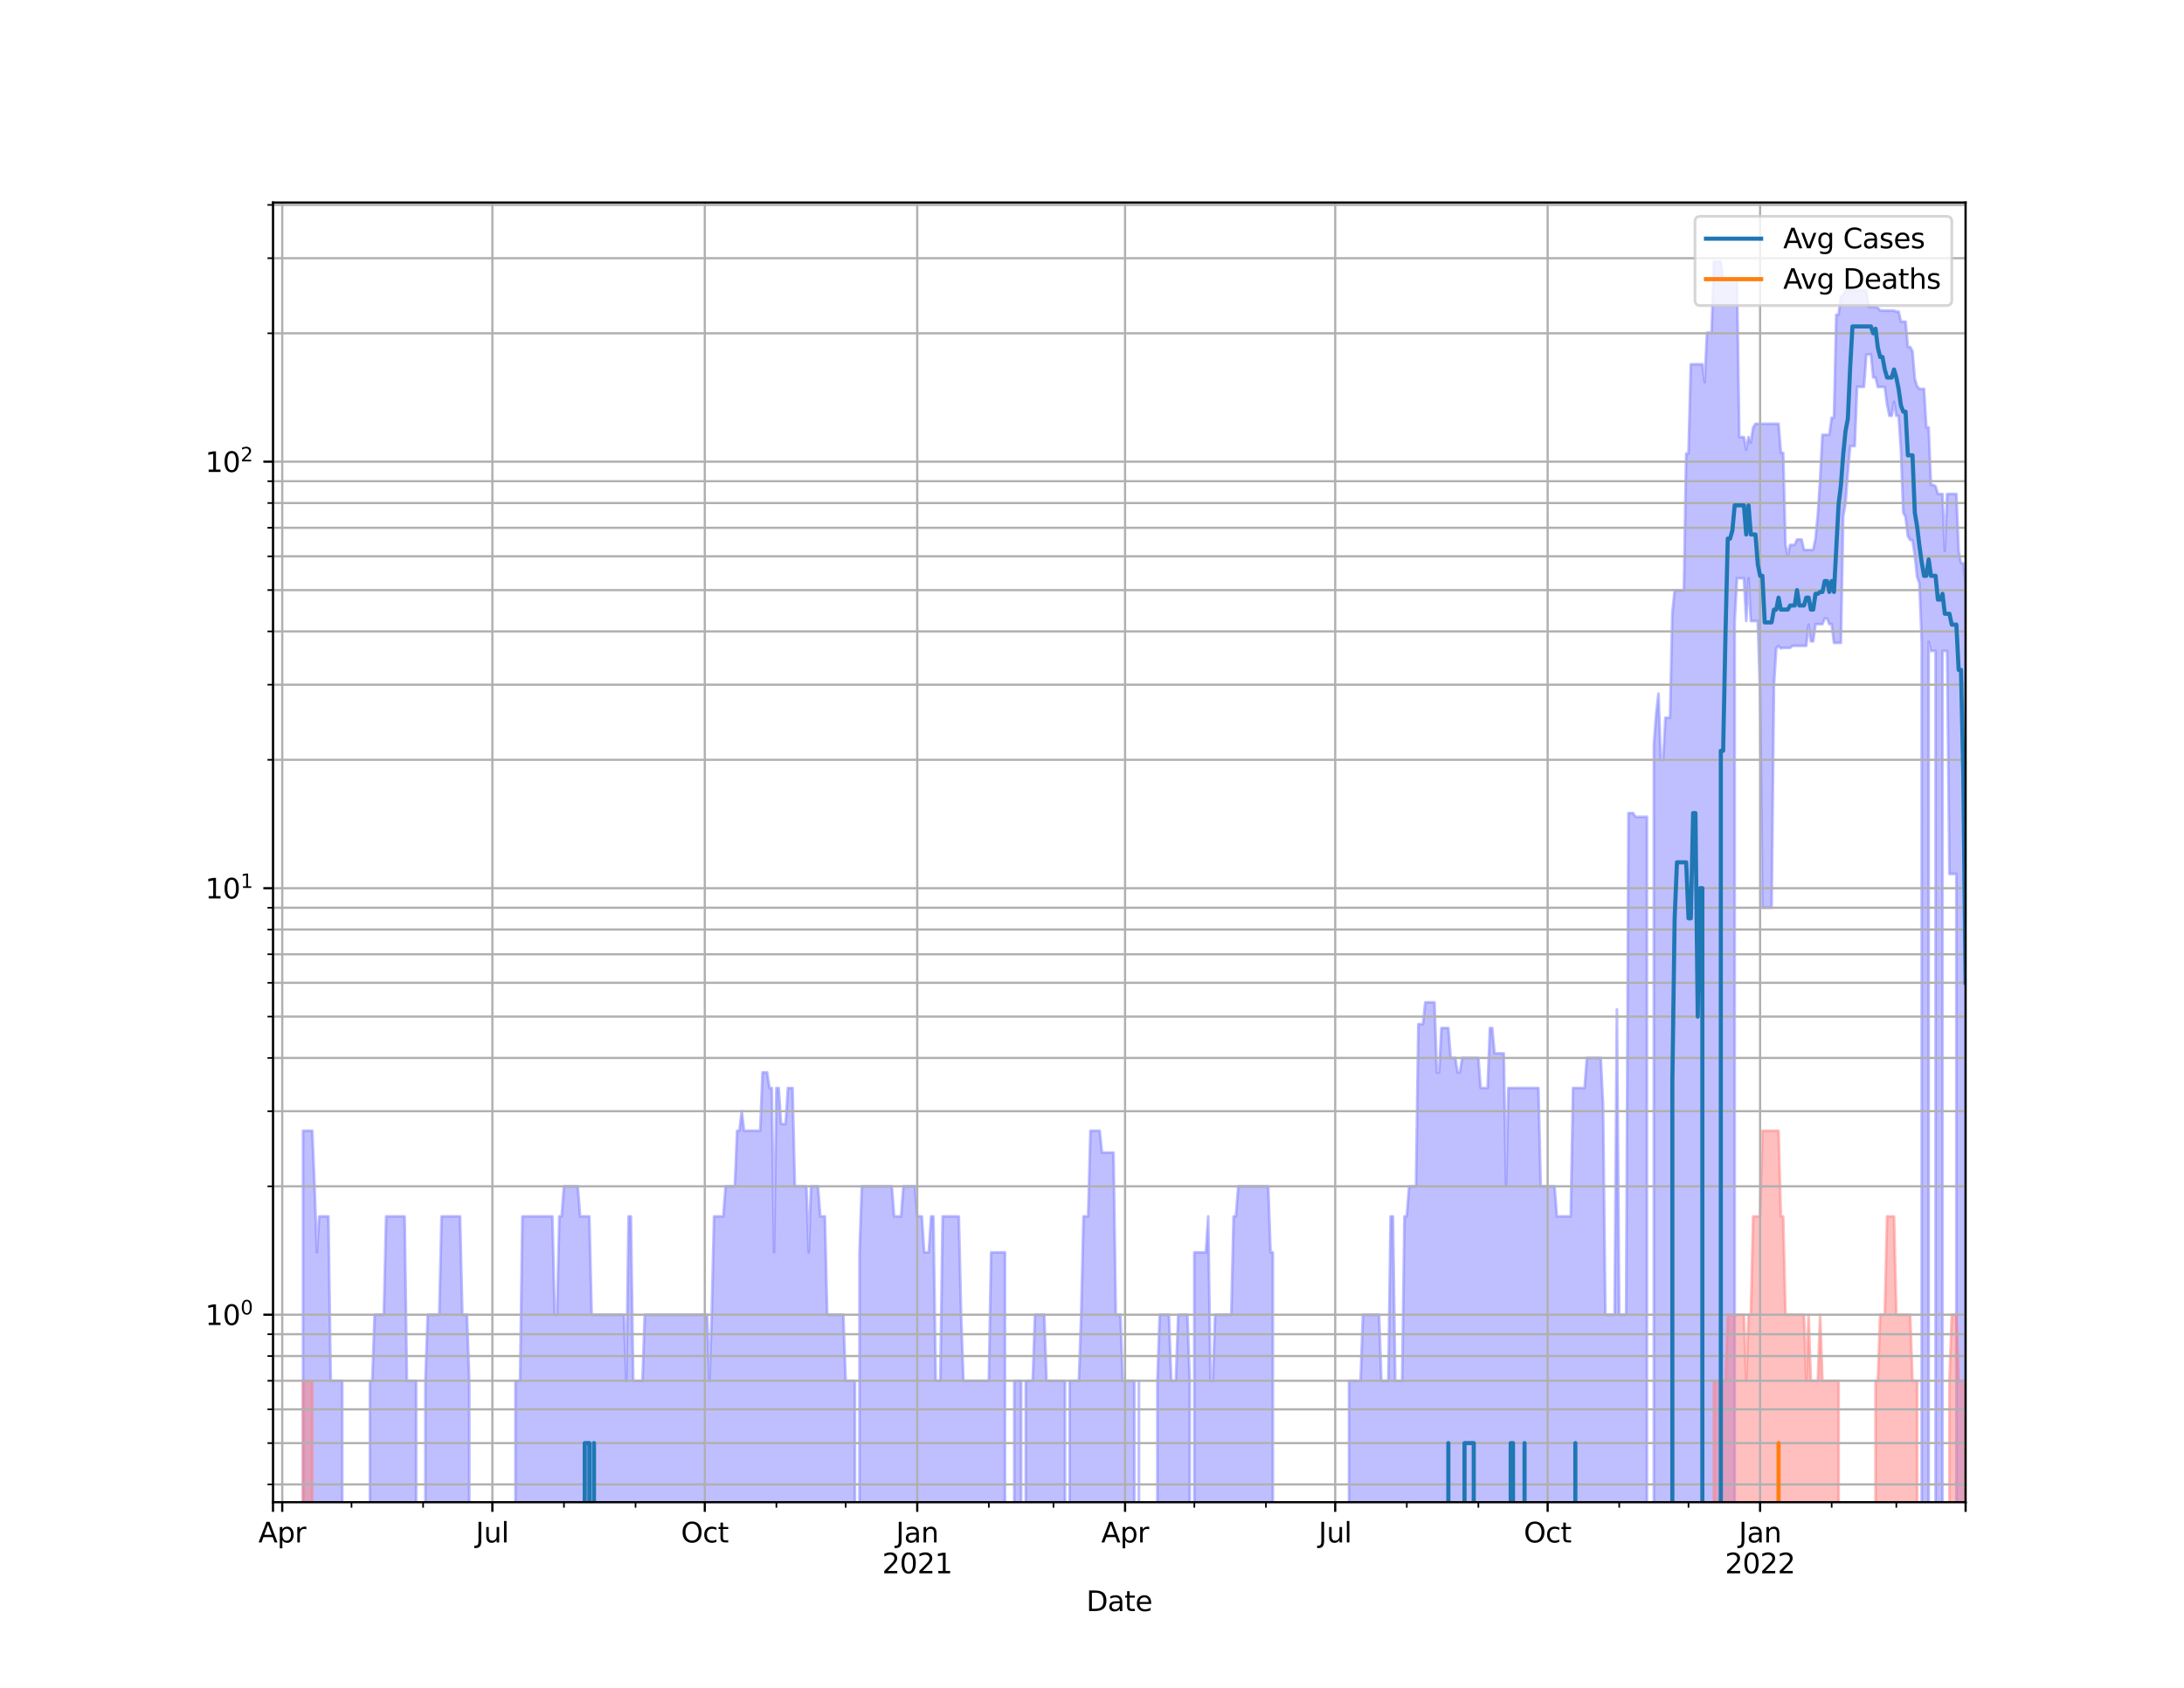 <?xml version="1.0" encoding="utf-8" standalone="no"?>
<!DOCTYPE svg PUBLIC "-//W3C//DTD SVG 1.1//EN"
  "http://www.w3.org/Graphics/SVG/1.1/DTD/svg11.dtd">
<svg height="612pt" version="1.1" viewBox="0 0 792 612" width="792pt" xmlns="http://www.w3.org/2000/svg" xmlns:xlink="http://www.w3.org/1999/xlink">
 <defs>
  <style type="text/css">*{stroke-linecap:butt;stroke-linejoin:round;}</style>
 </defs>
 <g id="figure_1">
  <g id="patch_1">
   <path d="M 0 612 
L 792 612 
L 792 0 
L 0 0 
z
" style="fill:#ffffff;"/>
  </g>
  <g id="axes_1">
   <g id="patch_2">
    <path d="M 99 544.68 
L 712.8 544.68 
L 712.8 73.44 
L 99 73.44 
z
" style="fill:#ffffff;"/>
   </g>
   <g id="PolyCollection_1">
    <path clip-path="url(#p68e2955192)" d="M 99 155127.308 
L 99 155127.308 
L 99.837 155127.308 
L 100.675 155127.308 
L 101.512 155127.308 
L 102.35 155127.308 
L 103.187 155127.308 
L 104.024 155127.308 
L 104.862 155127.308 
L 105.699 155127.308 
L 106.536 155127.308 
L 107.374 155127.308 
L 108.211 155127.308 
L 109.049 155127.308 
L 109.886 409.995 
L 110.723 409.995 
L 111.561 409.995 
L 112.398 409.995 
L 113.235 409.995 
L 114.073 430.151 
L 114.91 454.107 
L 115.748 441.066 
L 116.585 441.066 
L 117.422 441.066 
L 118.26 441.066 
L 119.097 441.066 
L 119.935 500.661 
L 120.772 500.661 
L 121.609 500.661 
L 122.447 500.661 
L 123.284 500.661 
L 124.121 500.661 
L 124.959 155127.308 
L 125.796 155127.308 
L 126.634 155127.308 
L 127.471 155127.308 
L 128.308 155127.308 
L 129.146 155127.308 
L 129.983 155127.308 
L 130.82 155127.308 
L 131.658 155127.308 
L 132.495 155127.308 
L 133.333 155127.308 
L 134.17 500.661 
L 135.007 500.661 
L 135.845 476.706 
L 136.682 476.706 
L 137.52 476.706 
L 138.357 476.706 
L 139.194 476.706 
L 140.032 441.066 
L 140.869 441.066 
L 141.706 441.066 
L 142.544 441.066 
L 143.381 441.066 
L 144.219 441.066 
L 145.056 441.066 
L 145.893 441.066 
L 146.731 441.066 
L 147.568 500.661 
L 148.405 500.661 
L 149.243 500.661 
L 150.08 500.661 
L 150.918 500.661 
L 151.755 155127.308 
L 152.592 155127.308 
L 153.43 155127.308 
L 154.267 500.661 
L 155.105 476.706 
L 155.942 476.706 
L 156.779 476.706 
L 157.617 476.706 
L 158.454 476.706 
L 159.291 476.706 
L 160.129 441.066 
L 160.966 441.066 
L 161.804 441.066 
L 162.641 441.066 
L 163.478 441.066 
L 164.316 441.066 
L 165.153 441.066 
L 165.99 441.066 
L 166.828 441.066 
L 167.665 476.706 
L 168.503 476.706 
L 169.34 476.706 
L 170.177 500.661 
L 171.015 155127.308 
L 171.852 155127.308 
L 172.689 155127.308 
L 173.527 155127.308 
L 174.364 155127.308 
L 175.202 155127.308 
L 176.039 155127.308 
L 176.876 155127.308 
L 177.714 155127.308 
L 178.551 155127.308 
L 179.389 155127.308 
L 180.226 155127.308 
L 181.063 155127.308 
L 181.901 155127.308 
L 182.738 155127.308 
L 183.575 155127.308 
L 184.413 155127.308 
L 185.25 155127.308 
L 186.088 155127.308 
L 186.925 500.661 
L 187.762 500.661 
L 188.6 500.661 
L 189.437 441.066 
L 190.274 441.066 
L 191.112 441.066 
L 191.949 441.066 
L 192.787 441.066 
L 193.624 441.066 
L 194.461 441.066 
L 195.299 441.066 
L 196.136 441.066 
L 196.974 441.066 
L 197.811 441.066 
L 198.648 441.066 
L 199.486 441.066 
L 200.323 441.066 
L 201.16 476.706 
L 201.998 476.706 
L 202.835 441.066 
L 203.673 441.066 
L 204.51 430.151 
L 205.347 430.151 
L 206.185 430.151 
L 207.022 430.151 
L 207.859 430.151 
L 208.697 430.151 
L 209.534 430.151 
L 210.372 441.066 
L 211.209 441.066 
L 212.046 441.066 
L 212.884 441.066 
L 213.721 441.066 
L 214.559 476.706 
L 215.396 476.706 
L 216.233 476.706 
L 217.071 476.706 
L 217.908 476.706 
L 218.745 476.706 
L 219.583 476.706 
L 220.42 476.706 
L 221.258 476.706 
L 222.095 476.706 
L 222.932 476.706 
L 223.77 476.706 
L 224.607 476.706 
L 225.444 476.706 
L 226.282 476.706 
L 227.119 500.661 
L 227.957 441.066 
L 228.794 441.066 
L 229.631 500.661 
L 230.469 500.661 
L 231.306 500.661 
L 232.144 500.661 
L 232.981 500.661 
L 233.818 476.706 
L 234.656 476.706 
L 235.493 476.706 
L 236.33 476.706 
L 237.168 476.706 
L 238.005 476.706 
L 238.843 476.706 
L 239.68 476.706 
L 240.517 476.706 
L 241.355 476.706 
L 242.192 476.706 
L 243.029 476.706 
L 243.867 476.706 
L 244.704 476.706 
L 245.542 476.706 
L 246.379 476.706 
L 247.216 476.706 
L 248.054 476.706 
L 248.891 476.706 
L 249.729 476.706 
L 250.566 476.706 
L 251.403 476.706 
L 252.241 476.706 
L 253.078 476.706 
L 253.915 476.706 
L 254.753 476.706 
L 255.59 476.706 
L 256.428 476.706 
L 257.265 500.661 
L 258.102 476.706 
L 258.94 441.066 
L 259.777 441.066 
L 260.614 441.066 
L 261.452 441.066 
L 262.289 441.066 
L 263.127 430.151 
L 263.964 430.151 
L 264.801 430.151 
L 265.639 430.151 
L 266.476 430.151 
L 267.314 409.995 
L 268.151 409.995 
L 268.988 402.918 
L 269.826 409.995 
L 270.663 409.995 
L 271.5 409.995 
L 272.338 409.995 
L 273.175 409.995 
L 274.013 409.995 
L 274.85 409.995 
L 275.687 409.995 
L 276.525 388.833 
L 277.362 388.833 
L 278.199 388.833 
L 279.037 394.512 
L 279.874 394.512 
L 280.712 454.107 
L 281.549 394.512 
L 282.386 394.512 
L 283.224 407.552 
L 284.061 407.552 
L 284.898 407.552 
L 285.736 394.512 
L 286.573 394.512 
L 287.411 394.512 
L 288.248 430.151 
L 289.085 430.151 
L 289.923 430.151 
L 290.76 430.151 
L 291.598 430.151 
L 292.435 430.151 
L 293.272 454.107 
L 294.11 430.151 
L 294.947 430.151 
L 295.784 430.151 
L 296.622 430.151 
L 297.459 441.066 
L 298.297 441.066 
L 299.134 441.066 
L 299.971 476.706 
L 300.809 476.706 
L 301.646 476.706 
L 302.483 476.706 
L 303.321 476.706 
L 304.158 476.706 
L 304.996 476.706 
L 305.833 476.706 
L 306.67 500.661 
L 307.508 500.661 
L 308.345 500.661 
L 309.183 500.661 
L 310.02 500.661 
L 310.857 155127.308 
L 311.695 454.107 
L 312.532 430.151 
L 313.369 430.151 
L 314.207 430.151 
L 315.044 430.151 
L 315.882 430.151 
L 316.719 430.151 
L 317.556 430.151 
L 318.394 430.151 
L 319.231 430.151 
L 320.068 430.151 
L 320.906 430.151 
L 321.743 430.151 
L 322.581 430.151 
L 323.418 430.151 
L 324.255 441.066 
L 325.093 441.066 
L 325.93 441.066 
L 326.768 441.066 
L 327.605 430.151 
L 328.442 430.151 
L 329.28 430.151 
L 330.117 430.151 
L 330.954 430.151 
L 331.792 430.151 
L 332.629 441.066 
L 333.467 441.066 
L 334.304 441.066 
L 335.141 454.107 
L 335.979 454.107 
L 336.816 454.107 
L 337.653 441.066 
L 338.491 441.066 
L 339.328 500.661 
L 340.166 500.661 
L 341.003 500.661 
L 341.84 441.066 
L 342.678 441.066 
L 343.515 441.066 
L 344.353 441.066 
L 345.19 441.066 
L 346.027 441.066 
L 346.865 441.066 
L 347.702 441.066 
L 348.539 476.706 
L 349.377 500.661 
L 350.214 500.661 
L 351.052 500.661 
L 351.889 500.661 
L 352.726 500.661 
L 353.564 500.661 
L 354.401 500.661 
L 355.238 500.661 
L 356.076 500.661 
L 356.913 500.661 
L 357.751 500.661 
L 358.588 500.661 
L 359.425 454.107 
L 360.263 454.107 
L 361.1 454.107 
L 361.938 454.107 
L 362.775 454.107 
L 363.612 454.107 
L 364.45 454.107 
L 365.287 155127.308 
L 366.124 155127.308 
L 366.962 155127.308 
L 367.799 500.661 
L 368.637 500.661 
L 369.474 500.661 
L 370.311 500.661 
L 371.149 155127.308 
L 371.986 500.661 
L 372.823 500.661 
L 373.661 500.661 
L 374.498 500.661 
L 375.336 476.706 
L 376.173 476.706 
L 377.01 476.706 
L 377.848 476.706 
L 378.685 476.706 
L 379.523 500.661 
L 380.36 500.661 
L 381.197 500.661 
L 382.035 500.661 
L 382.872 500.661 
L 383.709 500.661 
L 384.547 500.661 
L 385.384 500.661 
L 386.222 500.661 
L 387.059 155127.308 
L 387.896 500.661 
L 388.734 500.661 
L 389.571 500.661 
L 390.408 500.661 
L 391.246 500.661 
L 392.083 476.706 
L 392.921 441.066 
L 393.758 441.066 
L 394.595 441.066 
L 395.433 409.995 
L 396.27 409.995 
L 397.108 409.995 
L 397.945 409.995 
L 398.782 409.995 
L 399.62 417.906 
L 400.457 417.906 
L 401.294 417.906 
L 402.132 417.906 
L 402.969 417.906 
L 403.807 417.906 
L 404.644 476.706 
L 405.481 476.706 
L 406.319 476.706 
L 407.156 500.661 
L 407.993 500.661 
L 408.831 500.661 
L 409.668 500.661 
L 410.506 500.661 
L 411.343 500.661 
L 412.18 155127.308 
L 413.018 500.661 
L 413.855 155127.308 
L 414.692 155127.308 
L 415.53 155127.308 
L 416.367 155127.308 
L 417.205 155127.308 
L 418.042 155127.308 
L 418.879 155127.308 
L 419.717 500.661 
L 420.554 476.706 
L 421.392 476.706 
L 422.229 476.706 
L 423.066 476.706 
L 423.904 476.706 
L 424.741 500.661 
L 425.578 500.661 
L 426.416 500.661 
L 427.253 476.706 
L 428.091 476.706 
L 428.928 476.706 
L 429.765 476.706 
L 430.603 476.706 
L 431.44 500.661 
L 432.277 155127.308 
L 433.115 454.107 
L 433.952 454.107 
L 434.79 454.107 
L 435.627 454.107 
L 436.464 454.107 
L 437.302 454.107 
L 438.139 441.066 
L 438.977 500.661 
L 439.814 500.661 
L 440.651 476.706 
L 441.489 476.706 
L 442.326 476.706 
L 443.163 476.706 
L 444.001 476.706 
L 444.838 476.706 
L 445.676 476.706 
L 446.513 476.706 
L 447.35 441.066 
L 448.188 441.066 
L 449.025 430.151 
L 449.862 430.151 
L 450.7 430.151 
L 451.537 430.151 
L 452.375 430.151 
L 453.212 430.151 
L 454.049 430.151 
L 454.887 430.151 
L 455.724 430.151 
L 456.562 430.151 
L 457.399 430.151 
L 458.236 430.151 
L 459.074 430.151 
L 459.911 430.151 
L 460.748 454.107 
L 461.586 454.107 
L 462.423 155127.308 
L 463.261 155127.308 
L 464.098 155127.308 
L 464.935 155127.308 
L 465.773 155127.308 
L 466.61 155127.308 
L 467.447 155127.308 
L 468.285 155127.308 
L 469.122 155127.308 
L 469.96 155127.308 
L 470.797 155127.308 
L 471.634 155127.308 
L 472.472 155127.308 
L 473.309 155127.308 
L 474.147 155127.308 
L 474.984 155127.308 
L 475.821 155127.308 
L 476.659 155127.308 
L 477.496 155127.308 
L 478.333 155127.308 
L 479.171 155127.308 
L 480.008 155127.308 
L 480.846 155127.308 
L 481.683 155127.308 
L 482.52 155127.308 
L 483.358 155127.308 
L 484.195 155127.308 
L 485.032 155127.308 
L 485.87 155127.308 
L 486.707 155127.308 
L 487.545 155127.308 
L 488.382 155127.308 
L 489.219 500.661 
L 490.057 500.661 
L 490.894 500.661 
L 491.732 500.661 
L 492.569 500.661 
L 493.406 500.661 
L 494.244 476.706 
L 495.081 476.706 
L 495.918 476.706 
L 496.756 476.706 
L 497.593 476.706 
L 498.431 476.706 
L 499.268 476.706 
L 500.105 476.706 
L 500.943 500.661 
L 501.78 500.661 
L 502.617 500.661 
L 503.455 500.661 
L 504.292 441.066 
L 505.13 441.066 
L 505.967 500.661 
L 506.804 500.661 
L 507.642 500.661 
L 508.479 500.661 
L 509.317 441.066 
L 510.154 441.066 
L 510.991 430.151 
L 511.829 430.151 
L 512.666 430.151 
L 513.503 430.151 
L 514.341 371.351 
L 515.178 371.351 
L 516.016 371.351 
L 516.853 363.44 
L 517.69 363.44 
L 518.528 363.44 
L 519.365 363.44 
L 520.202 363.44 
L 521.04 388.833 
L 521.877 388.833 
L 522.715 372.765 
L 523.552 372.765 
L 524.389 372.765 
L 525.227 372.765 
L 526.064 383.597 
L 526.902 383.597 
L 527.739 383.597 
L 528.576 388.833 
L 529.414 388.833 
L 530.251 383.597 
L 531.088 383.597 
L 531.926 383.597 
L 532.763 383.597 
L 533.601 383.597 
L 534.438 383.597 
L 535.275 383.597 
L 536.113 383.597 
L 536.95 394.512 
L 537.787 394.512 
L 538.625 394.512 
L 539.462 394.512 
L 540.3 372.765 
L 541.137 372.765 
L 541.974 381.938 
L 542.812 381.938 
L 543.649 381.938 
L 544.486 381.938 
L 545.324 381.938 
L 546.161 430.151 
L 546.999 394.512 
L 547.836 394.512 
L 548.673 394.512 
L 549.511 394.512 
L 550.348 394.512 
L 551.186 394.512 
L 552.023 394.512 
L 552.86 394.512 
L 553.698 394.512 
L 554.535 394.512 
L 555.372 394.512 
L 556.21 394.512 
L 557.047 394.512 
L 557.885 394.512 
L 558.722 430.151 
L 559.559 430.151 
L 560.397 430.151 
L 561.234 430.151 
L 562.071 430.151 
L 562.909 430.151 
L 563.746 430.151 
L 564.584 441.066 
L 565.421 441.066 
L 566.258 441.066 
L 567.096 441.066 
L 567.933 441.066 
L 568.771 441.066 
L 569.608 441.066 
L 570.445 394.512 
L 571.283 394.512 
L 572.12 394.512 
L 572.957 394.512 
L 573.795 394.512 
L 574.632 394.512 
L 575.47 383.597 
L 576.307 383.597 
L 577.144 383.597 
L 577.982 383.597 
L 578.819 383.597 
L 579.656 383.597 
L 580.494 383.597 
L 581.331 400.716 
L 582.169 476.706 
L 583.006 476.706 
L 583.843 476.706 
L 584.681 476.706 
L 585.518 476.706 
L 586.356 365.975 
L 587.193 476.706 
L 588.03 476.706 
L 588.868 476.706 
L 589.705 476.706 
L 590.542 294.822 
L 591.38 294.822 
L 592.217 294.822 
L 593.055 296.179 
L 593.892 296.179 
L 594.729 296.179 
L 595.567 296.179 
L 596.404 296.179 
L 597.241 296.179 
L 598.079 155127.308 
L 598.916 155127.308 
L 599.754 270.021 
L 600.591 258.92 
L 601.428 251.478 
L 602.266 275.5 
L 603.103 275.5 
L 603.941 260.245 
L 604.778 260.245 
L 605.615 260.245 
L 606.453 222.24 
L 607.29 214.093 
L 608.127 214.093 
L 608.965 214.093 
L 609.802 214.093 
L 610.64 214.093 
L 611.477 164.448 
L 612.314 164.448 
L 613.152 132.082 
L 613.989 132.082 
L 614.826 132.082 
L 615.664 132.082 
L 616.501 132.082 
L 617.339 132.082 
L 618.176 138.579 
L 619.013 120.615 
L 619.851 120.615 
L 620.688 120.615 
L 621.526 94.86 
L 622.363 94.86 
L 623.2 94.86 
L 624.038 94.86 
L 624.875 101.848 
L 625.712 101.394 
L 626.55 101.394 
L 627.387 101.394 
L 628.225 101.394 
L 629.062 101.394 
L 629.899 101.394 
L 630.737 158.486 
L 631.574 158.486 
L 632.411 158.486 
L 633.249 163.049 
L 634.086 158.486 
L 634.924 160.456 
L 635.761 155.047 
L 636.598 153.664 
L 637.436 153.664 
L 638.273 153.664 
L 639.111 153.664 
L 639.948 153.664 
L 640.785 153.664 
L 641.623 153.664 
L 642.46 153.664 
L 643.297 153.664 
L 644.135 153.664 
L 644.972 153.664 
L 645.81 164.191 
L 646.647 164.191 
L 647.484 197.589 
L 648.322 201.602 
L 649.159 197.589 
L 649.996 197.589 
L 650.834 197.589 
L 651.671 195.618 
L 652.509 195.618 
L 653.346 195.618 
L 654.183 199.403 
L 655.021 199.403 
L 655.858 199.403 
L 656.695 199.403 
L 657.533 199.403 
L 658.37 195.312 
L 659.208 186.637 
L 660.045 173.812 
L 660.882 157.668 
L 661.72 157.668 
L 662.557 157.668 
L 663.395 157.668 
L 664.232 151.457 
L 665.069 151.457 
L 665.907 114.113 
L 666.744 114.113 
L 667.581 107.522 
L 668.419 106.946 
L 669.256 105.407 
L 670.094 105.327 
L 670.931 105.327 
L 671.768 105.327 
L 672.606 105.327 
L 673.443 105.327 
L 674.28 105.327 
L 675.118 105.327 
L 675.955 105.327 
L 676.793 105.327 
L 677.63 111.259 
L 678.467 111.259 
L 679.305 111.259 
L 680.142 111.259 
L 680.98 111.609 
L 681.817 112.641 
L 682.654 112.641 
L 683.492 112.641 
L 684.329 112.641 
L 685.166 112.641 
L 686.004 112.641 
L 686.841 112.641 
L 687.679 112.999 
L 688.516 112.999 
L 689.353 116.62 
L 690.191 116.62 
L 691.028 116.62 
L 691.865 125.832 
L 692.703 125.832 
L 693.54 127.369 
L 694.378 137.365 
L 695.215 140.082 
L 696.052 141.028 
L 696.89 141.028 
L 697.727 141.028 
L 698.565 154.991 
L 699.402 154.991 
L 700.239 175.838 
L 701.077 175.838 
L 701.914 176.296 
L 702.751 179.115 
L 703.589 179.115 
L 704.426 179.115 
L 705.264 199.728 
L 706.101 179.115 
L 706.938 179.115 
L 707.776 179.115 
L 708.613 179.115 
L 709.45 179.115 
L 710.288 199.728 
L 711.125 204.222 
L 711.963 204.222 
L 712.8 211.325 
L 712.8 155127.308 
L 712.8 155127.308 
L 711.963 155127.308 
L 711.125 155127.308 
L 710.288 155127.308 
L 709.45 316.886 
L 708.613 316.886 
L 707.776 316.886 
L 706.938 316.886 
L 706.101 236.022 
L 705.264 236.022 
L 704.426 236.022 
L 703.589 155127.308 
L 702.751 155127.308 
L 701.914 236.022 
L 701.077 236.022 
L 700.239 236.022 
L 699.402 232.745 
L 698.565 155127.308 
L 697.727 155127.308 
L 696.89 232.745 
L 696.052 211.454 
L 695.215 209.164 
L 694.378 201.267 
L 693.54 195.823 
L 692.703 195.823 
L 691.865 194.402 
L 691.028 187.446 
L 690.191 185.837 
L 689.353 163.112 
L 688.516 150.772 
L 687.679 150.772 
L 686.841 145.723 
L 686.004 150.772 
L 685.166 150.772 
L 684.329 146.654 
L 683.492 140.306 
L 682.654 140.306 
L 681.817 140.306 
L 680.98 140.306 
L 680.142 136.852 
L 679.305 136.852 
L 678.467 128.413 
L 677.63 128.564 
L 676.793 128.564 
L 675.955 140.261 
L 675.118 140.261 
L 674.28 140.261 
L 673.443 140.261 
L 672.606 161.74 
L 671.768 161.74 
L 670.931 161.74 
L 670.094 171.275 
L 669.256 182.476 
L 668.419 187.175 
L 667.581 233.102 
L 666.744 233.102 
L 665.907 233.102 
L 665.069 233.102 
L 664.232 226.312 
L 663.395 226.312 
L 662.557 224.245 
L 661.72 224.245 
L 660.882 226.312 
L 660.045 226.312 
L 659.208 226.312 
L 658.37 226.312 
L 657.533 232.568 
L 656.695 232.568 
L 655.858 226.473 
L 655.021 234.182 
L 654.183 234.182 
L 653.346 234.182 
L 652.509 234.182 
L 651.671 234.182 
L 650.834 234.182 
L 649.996 234.182 
L 649.159 234.912 
L 648.322 234.912 
L 647.484 234.912 
L 646.647 234.912 
L 645.81 235.096 
L 644.972 234.182 
L 644.135 235.096 
L 643.297 248.717 
L 642.46 329.131 
L 641.623 329.131 
L 640.785 329.131 
L 639.948 329.131 
L 639.111 329.131 
L 638.273 251.01 
L 637.436 225.191 
L 636.598 225.191 
L 635.761 225.191 
L 634.924 225.191 
L 634.086 209.666 
L 633.249 225.191 
L 632.411 209.666 
L 631.574 209.666 
L 630.737 209.666 
L 629.899 209.666 
L 629.062 225.191 
L 628.225 155127.308 
L 627.387 155127.308 
L 626.55 155127.308 
L 625.712 155127.308 
L 624.875 155127.308 
L 624.038 155127.308 
L 623.2 155127.308 
L 622.363 155127.308 
L 621.526 155127.308 
L 620.688 155127.308 
L 619.851 155127.308 
L 619.013 155127.308 
L 618.176 155127.308 
L 617.339 155127.308 
L 616.501 155127.308 
L 615.664 155127.308 
L 614.826 155127.308 
L 613.989 155127.308 
L 613.152 155127.308 
L 612.314 155127.308 
L 611.477 155127.308 
L 610.64 155127.308 
L 609.802 155127.308 
L 608.965 155127.308 
L 608.127 155127.308 
L 607.29 155127.308 
L 606.453 155127.308 
L 605.615 155127.308 
L 604.778 155127.308 
L 603.941 155127.308 
L 603.103 155127.308 
L 602.266 155127.308 
L 601.428 155127.308 
L 600.591 155127.308 
L 599.754 155127.308 
L 598.916 155127.308 
L 598.079 155127.308 
L 597.241 155127.308 
L 596.404 155127.308 
L 595.567 155127.308 
L 594.729 155127.308 
L 593.892 155127.308 
L 593.055 155127.308 
L 592.217 155127.308 
L 591.38 155127.308 
L 590.542 155127.308 
L 589.705 155127.308 
L 588.868 155127.308 
L 588.03 155127.308 
L 587.193 155127.308 
L 586.356 155127.308 
L 585.518 155127.308 
L 584.681 155127.308 
L 583.843 155127.308 
L 583.006 155127.308 
L 582.169 155127.308 
L 581.331 155127.308 
L 580.494 155127.308 
L 579.656 155127.308 
L 578.819 155127.308 
L 577.982 155127.308 
L 577.144 155127.308 
L 576.307 155127.308 
L 575.47 155127.308 
L 574.632 155127.308 
L 573.795 155127.308 
L 572.957 155127.308 
L 572.12 155127.308 
L 571.283 155127.308 
L 570.445 155127.308 
L 569.608 155127.308 
L 568.771 155127.308 
L 567.933 155127.308 
L 567.096 155127.308 
L 566.258 155127.308 
L 565.421 155127.308 
L 564.584 155127.308 
L 563.746 155127.308 
L 562.909 155127.308 
L 562.071 155127.308 
L 561.234 155127.308 
L 560.397 155127.308 
L 559.559 155127.308 
L 558.722 155127.308 
L 557.885 155127.308 
L 557.047 155127.308 
L 556.21 155127.308 
L 555.372 155127.308 
L 554.535 155127.308 
L 553.698 155127.308 
L 552.86 155127.308 
L 552.023 155127.308 
L 551.186 155127.308 
L 550.348 155127.308 
L 549.511 155127.308 
L 548.673 155127.308 
L 547.836 155127.308 
L 546.999 155127.308 
L 546.161 155127.308 
L 545.324 155127.308 
L 544.486 155127.308 
L 543.649 155127.308 
L 542.812 155127.308 
L 541.974 155127.308 
L 541.137 155127.308 
L 540.3 155127.308 
L 539.462 155127.308 
L 538.625 155127.308 
L 537.787 155127.308 
L 536.95 155127.308 
L 536.113 155127.308 
L 535.275 155127.308 
L 534.438 155127.308 
L 533.601 155127.308 
L 532.763 155127.308 
L 531.926 155127.308 
L 531.088 155127.308 
L 530.251 155127.308 
L 529.414 155127.308 
L 528.576 155127.308 
L 527.739 155127.308 
L 526.902 155127.308 
L 526.064 155127.308 
L 525.227 155127.308 
L 524.389 155127.308 
L 523.552 155127.308 
L 522.715 155127.308 
L 521.877 155127.308 
L 521.04 155127.308 
L 520.202 155127.308 
L 519.365 155127.308 
L 518.528 155127.308 
L 517.69 155127.308 
L 516.853 155127.308 
L 516.016 155127.308 
L 515.178 155127.308 
L 514.341 155127.308 
L 513.503 155127.308 
L 512.666 155127.308 
L 511.829 155127.308 
L 510.991 155127.308 
L 510.154 155127.308 
L 509.317 155127.308 
L 508.479 155127.308 
L 507.642 155127.308 
L 506.804 155127.308 
L 505.967 155127.308 
L 505.13 155127.308 
L 504.292 155127.308 
L 503.455 155127.308 
L 502.617 155127.308 
L 501.78 155127.308 
L 500.943 155127.308 
L 500.105 155127.308 
L 499.268 155127.308 
L 498.431 155127.308 
L 497.593 155127.308 
L 496.756 155127.308 
L 495.918 155127.308 
L 495.081 155127.308 
L 494.244 155127.308 
L 493.406 155127.308 
L 492.569 155127.308 
L 491.732 155127.308 
L 490.894 155127.308 
L 490.057 155127.308 
L 489.219 155127.308 
L 488.382 155127.308 
L 487.545 155127.308 
L 486.707 155127.308 
L 485.87 155127.308 
L 485.032 155127.308 
L 484.195 155127.308 
L 483.358 155127.308 
L 482.52 155127.308 
L 481.683 155127.308 
L 480.846 155127.308 
L 480.008 155127.308 
L 479.171 155127.308 
L 478.333 155127.308 
L 477.496 155127.308 
L 476.659 155127.308 
L 475.821 155127.308 
L 474.984 155127.308 
L 474.147 155127.308 
L 473.309 155127.308 
L 472.472 155127.308 
L 471.634 155127.308 
L 470.797 155127.308 
L 469.96 155127.308 
L 469.122 155127.308 
L 468.285 155127.308 
L 467.447 155127.308 
L 466.61 155127.308 
L 465.773 155127.308 
L 464.935 155127.308 
L 464.098 155127.308 
L 463.261 155127.308 
L 462.423 155127.308 
L 461.586 155127.308 
L 460.748 155127.308 
L 459.911 155127.308 
L 459.074 155127.308 
L 458.236 155127.308 
L 457.399 155127.308 
L 456.562 155127.308 
L 455.724 155127.308 
L 454.887 155127.308 
L 454.049 155127.308 
L 453.212 155127.308 
L 452.375 155127.308 
L 451.537 155127.308 
L 450.7 155127.308 
L 449.862 155127.308 
L 449.025 155127.308 
L 448.188 155127.308 
L 447.35 155127.308 
L 446.513 155127.308 
L 445.676 155127.308 
L 444.838 155127.308 
L 444.001 155127.308 
L 443.163 155127.308 
L 442.326 155127.308 
L 441.489 155127.308 
L 440.651 155127.308 
L 439.814 155127.308 
L 438.977 155127.308 
L 438.139 155127.308 
L 437.302 155127.308 
L 436.464 155127.308 
L 435.627 155127.308 
L 434.79 155127.308 
L 433.952 155127.308 
L 433.115 155127.308 
L 432.277 155127.308 
L 431.44 155127.308 
L 430.603 155127.308 
L 429.765 155127.308 
L 428.928 155127.308 
L 428.091 155127.308 
L 427.253 155127.308 
L 426.416 155127.308 
L 425.578 155127.308 
L 424.741 155127.308 
L 423.904 155127.308 
L 423.066 155127.308 
L 422.229 155127.308 
L 421.392 155127.308 
L 420.554 155127.308 
L 419.717 155127.308 
L 418.879 155127.308 
L 418.042 155127.308 
L 417.205 155127.308 
L 416.367 155127.308 
L 415.53 155127.308 
L 414.692 155127.308 
L 413.855 155127.308 
L 413.018 155127.308 
L 412.18 155127.308 
L 411.343 155127.308 
L 410.506 155127.308 
L 409.668 155127.308 
L 408.831 155127.308 
L 407.993 155127.308 
L 407.156 155127.308 
L 406.319 155127.308 
L 405.481 155127.308 
L 404.644 155127.308 
L 403.807 155127.308 
L 402.969 155127.308 
L 402.132 155127.308 
L 401.294 155127.308 
L 400.457 155127.308 
L 399.62 155127.308 
L 398.782 155127.308 
L 397.945 155127.308 
L 397.108 155127.308 
L 396.27 155127.308 
L 395.433 155127.308 
L 394.595 155127.308 
L 393.758 155127.308 
L 392.921 155127.308 
L 392.083 155127.308 
L 391.246 155127.308 
L 390.408 155127.308 
L 389.571 155127.308 
L 388.734 155127.308 
L 387.896 155127.308 
L 387.059 155127.308 
L 386.222 155127.308 
L 385.384 155127.308 
L 384.547 155127.308 
L 383.709 155127.308 
L 382.872 155127.308 
L 382.035 155127.308 
L 381.197 155127.308 
L 380.36 155127.308 
L 379.523 155127.308 
L 378.685 155127.308 
L 377.848 155127.308 
L 377.01 155127.308 
L 376.173 155127.308 
L 375.336 155127.308 
L 374.498 155127.308 
L 373.661 155127.308 
L 372.823 155127.308 
L 371.986 155127.308 
L 371.149 155127.308 
L 370.311 155127.308 
L 369.474 155127.308 
L 368.637 155127.308 
L 367.799 155127.308 
L 366.962 155127.308 
L 366.124 155127.308 
L 365.287 155127.308 
L 364.45 155127.308 
L 363.612 155127.308 
L 362.775 155127.308 
L 361.938 155127.308 
L 361.1 155127.308 
L 360.263 155127.308 
L 359.425 155127.308 
L 358.588 155127.308 
L 357.751 155127.308 
L 356.913 155127.308 
L 356.076 155127.308 
L 355.238 155127.308 
L 354.401 155127.308 
L 353.564 155127.308 
L 352.726 155127.308 
L 351.889 155127.308 
L 351.052 155127.308 
L 350.214 155127.308 
L 349.377 155127.308 
L 348.539 155127.308 
L 347.702 155127.308 
L 346.865 155127.308 
L 346.027 155127.308 
L 345.19 155127.308 
L 344.353 155127.308 
L 343.515 155127.308 
L 342.678 155127.308 
L 341.84 155127.308 
L 341.003 155127.308 
L 340.166 155127.308 
L 339.328 155127.308 
L 338.491 155127.308 
L 337.653 155127.308 
L 336.816 155127.308 
L 335.979 155127.308 
L 335.141 155127.308 
L 334.304 155127.308 
L 333.467 155127.308 
L 332.629 155127.308 
L 331.792 155127.308 
L 330.954 155127.308 
L 330.117 155127.308 
L 329.28 155127.308 
L 328.442 155127.308 
L 327.605 155127.308 
L 326.768 155127.308 
L 325.93 155127.308 
L 325.093 155127.308 
L 324.255 155127.308 
L 323.418 155127.308 
L 322.581 155127.308 
L 321.743 155127.308 
L 320.906 155127.308 
L 320.068 155127.308 
L 319.231 155127.308 
L 318.394 155127.308 
L 317.556 155127.308 
L 316.719 155127.308 
L 315.882 155127.308 
L 315.044 155127.308 
L 314.207 155127.308 
L 313.369 155127.308 
L 312.532 155127.308 
L 311.695 155127.308 
L 310.857 155127.308 
L 310.02 155127.308 
L 309.183 155127.308 
L 308.345 155127.308 
L 307.508 155127.308 
L 306.67 155127.308 
L 305.833 155127.308 
L 304.996 155127.308 
L 304.158 155127.308 
L 303.321 155127.308 
L 302.483 155127.308 
L 301.646 155127.308 
L 300.809 155127.308 
L 299.971 155127.308 
L 299.134 155127.308 
L 298.297 155127.308 
L 297.459 155127.308 
L 296.622 155127.308 
L 295.784 155127.308 
L 294.947 155127.308 
L 294.11 155127.308 
L 293.272 155127.308 
L 292.435 155127.308 
L 291.598 155127.308 
L 290.76 155127.308 
L 289.923 155127.308 
L 289.085 155127.308 
L 288.248 155127.308 
L 287.411 155127.308 
L 286.573 155127.308 
L 285.736 155127.308 
L 284.898 155127.308 
L 284.061 155127.308 
L 283.224 155127.308 
L 282.386 155127.308 
L 281.549 155127.308 
L 280.712 155127.308 
L 279.874 155127.308 
L 279.037 155127.308 
L 278.199 155127.308 
L 277.362 155127.308 
L 276.525 155127.308 
L 275.687 155127.308 
L 274.85 155127.308 
L 274.013 155127.308 
L 273.175 155127.308 
L 272.338 155127.308 
L 271.5 155127.308 
L 270.663 155127.308 
L 269.826 155127.308 
L 268.988 155127.308 
L 268.151 155127.308 
L 267.314 155127.308 
L 266.476 155127.308 
L 265.639 155127.308 
L 264.801 155127.308 
L 263.964 155127.308 
L 263.127 155127.308 
L 262.289 155127.308 
L 261.452 155127.308 
L 260.614 155127.308 
L 259.777 155127.308 
L 258.94 155127.308 
L 258.102 155127.308 
L 257.265 155127.308 
L 256.428 155127.308 
L 255.59 155127.308 
L 254.753 155127.308 
L 253.915 155127.308 
L 253.078 155127.308 
L 252.241 155127.308 
L 251.403 155127.308 
L 250.566 155127.308 
L 249.729 155127.308 
L 248.891 155127.308 
L 248.054 155127.308 
L 247.216 155127.308 
L 246.379 155127.308 
L 245.542 155127.308 
L 244.704 155127.308 
L 243.867 155127.308 
L 243.029 155127.308 
L 242.192 155127.308 
L 241.355 155127.308 
L 240.517 155127.308 
L 239.68 155127.308 
L 238.843 155127.308 
L 238.005 155127.308 
L 237.168 155127.308 
L 236.33 155127.308 
L 235.493 155127.308 
L 234.656 155127.308 
L 233.818 155127.308 
L 232.981 155127.308 
L 232.144 155127.308 
L 231.306 155127.308 
L 230.469 155127.308 
L 229.631 155127.308 
L 228.794 155127.308 
L 227.957 155127.308 
L 227.119 155127.308 
L 226.282 155127.308 
L 225.444 155127.308 
L 224.607 155127.308 
L 223.77 155127.308 
L 222.932 155127.308 
L 222.095 155127.308 
L 221.258 155127.308 
L 220.42 155127.308 
L 219.583 155127.308 
L 218.745 155127.308 
L 217.908 155127.308 
L 217.071 155127.308 
L 216.233 155127.308 
L 215.396 155127.308 
L 214.559 155127.308 
L 213.721 155127.308 
L 212.884 155127.308 
L 212.046 155127.308 
L 211.209 155127.308 
L 210.372 155127.308 
L 209.534 155127.308 
L 208.697 155127.308 
L 207.859 155127.308 
L 207.022 155127.308 
L 206.185 155127.308 
L 205.347 155127.308 
L 204.51 155127.308 
L 203.673 155127.308 
L 202.835 155127.308 
L 201.998 155127.308 
L 201.16 155127.308 
L 200.323 155127.308 
L 199.486 155127.308 
L 198.648 155127.308 
L 197.811 155127.308 
L 196.974 155127.308 
L 196.136 155127.308 
L 195.299 155127.308 
L 194.461 155127.308 
L 193.624 155127.308 
L 192.787 155127.308 
L 191.949 155127.308 
L 191.112 155127.308 
L 190.274 155127.308 
L 189.437 155127.308 
L 188.6 155127.308 
L 187.762 155127.308 
L 186.925 155127.308 
L 186.088 155127.308 
L 185.25 155127.308 
L 184.413 155127.308 
L 183.575 155127.308 
L 182.738 155127.308 
L 181.901 155127.308 
L 181.063 155127.308 
L 180.226 155127.308 
L 179.389 155127.308 
L 178.551 155127.308 
L 177.714 155127.308 
L 176.876 155127.308 
L 176.039 155127.308 
L 175.202 155127.308 
L 174.364 155127.308 
L 173.527 155127.308 
L 172.689 155127.308 
L 171.852 155127.308 
L 171.015 155127.308 
L 170.177 155127.308 
L 169.34 155127.308 
L 168.503 155127.308 
L 167.665 155127.308 
L 166.828 155127.308 
L 165.99 155127.308 
L 165.153 155127.308 
L 164.316 155127.308 
L 163.478 155127.308 
L 162.641 155127.308 
L 161.804 155127.308 
L 160.966 155127.308 
L 160.129 155127.308 
L 159.291 155127.308 
L 158.454 155127.308 
L 157.617 155127.308 
L 156.779 155127.308 
L 155.942 155127.308 
L 155.105 155127.308 
L 154.267 155127.308 
L 153.43 155127.308 
L 152.592 155127.308 
L 151.755 155127.308 
L 150.918 155127.308 
L 150.08 155127.308 
L 149.243 155127.308 
L 148.405 155127.308 
L 147.568 155127.308 
L 146.731 155127.308 
L 145.893 155127.308 
L 145.056 155127.308 
L 144.219 155127.308 
L 143.381 155127.308 
L 142.544 155127.308 
L 141.706 155127.308 
L 140.869 155127.308 
L 140.032 155127.308 
L 139.194 155127.308 
L 138.357 155127.308 
L 137.52 155127.308 
L 136.682 155127.308 
L 135.845 155127.308 
L 135.007 155127.308 
L 134.17 155127.308 
L 133.333 155127.308 
L 132.495 155127.308 
L 131.658 155127.308 
L 130.82 155127.308 
L 129.983 155127.308 
L 129.146 155127.308 
L 128.308 155127.308 
L 127.471 155127.308 
L 126.634 155127.308 
L 125.796 155127.308 
L 124.959 155127.308 
L 124.121 155127.308 
L 123.284 155127.308 
L 122.447 155127.308 
L 121.609 155127.308 
L 120.772 155127.308 
L 119.935 155127.308 
L 119.097 155127.308 
L 118.26 155127.308 
L 117.422 155127.308 
L 116.585 155127.308 
L 115.748 155127.308 
L 114.91 155127.308 
L 114.073 155127.308 
L 113.235 155127.308 
L 112.398 155127.308 
L 111.561 155127.308 
L 110.723 155127.308 
L 109.886 155127.308 
L 109.049 155127.308 
L 108.211 155127.308 
L 107.374 155127.308 
L 106.536 155127.308 
L 105.699 155127.308 
L 104.862 155127.308 
L 104.024 155127.308 
L 103.187 155127.308 
L 102.35 155127.308 
L 101.512 155127.308 
L 100.675 155127.308 
L 99.837 155127.308 
L 99 155127.308 
z
" style="fill:#8080ff;fill-opacity:0.5;stroke:#8080ff;stroke-opacity:0.5;"/>
   </g>
   <g id="PolyCollection_2">
    <path clip-path="url(#p68e2955192)" d="M 99 155127.308 
L 99 155127.308 
L 99.837 155127.308 
L 100.675 155127.308 
L 101.512 155127.308 
L 102.35 155127.308 
L 103.187 155127.308 
L 104.024 155127.308 
L 104.862 155127.308 
L 105.699 155127.308 
L 106.536 155127.308 
L 107.374 155127.308 
L 108.211 155127.308 
L 109.049 155127.308 
L 109.886 500.661 
L 110.723 500.661 
L 111.561 500.661 
L 112.398 500.661 
L 113.235 500.661 
L 114.073 155127.308 
L 114.91 155127.308 
L 115.748 155127.308 
L 116.585 155127.308 
L 117.422 155127.308 
L 118.26 155127.308 
L 119.097 155127.308 
L 119.935 155127.308 
L 120.772 155127.308 
L 121.609 155127.308 
L 122.447 155127.308 
L 123.284 155127.308 
L 124.121 155127.308 
L 124.959 155127.308 
L 125.796 155127.308 
L 126.634 155127.308 
L 127.471 155127.308 
L 128.308 155127.308 
L 129.146 155127.308 
L 129.983 155127.308 
L 130.82 155127.308 
L 131.658 155127.308 
L 132.495 155127.308 
L 133.333 155127.308 
L 134.17 155127.308 
L 135.007 155127.308 
L 135.845 155127.308 
L 136.682 155127.308 
L 137.52 155127.308 
L 138.357 155127.308 
L 139.194 155127.308 
L 140.032 155127.308 
L 140.869 155127.308 
L 141.706 155127.308 
L 142.544 155127.308 
L 143.381 155127.308 
L 144.219 155127.308 
L 145.056 155127.308 
L 145.893 155127.308 
L 146.731 155127.308 
L 147.568 155127.308 
L 148.405 155127.308 
L 149.243 155127.308 
L 150.08 155127.308 
L 150.918 155127.308 
L 151.755 155127.308 
L 152.592 155127.308 
L 153.43 155127.308 
L 154.267 155127.308 
L 155.105 155127.308 
L 155.942 155127.308 
L 156.779 155127.308 
L 157.617 155127.308 
L 158.454 155127.308 
L 159.291 155127.308 
L 160.129 155127.308 
L 160.966 155127.308 
L 161.804 155127.308 
L 162.641 155127.308 
L 163.478 155127.308 
L 164.316 155127.308 
L 165.153 155127.308 
L 165.99 155127.308 
L 166.828 155127.308 
L 167.665 155127.308 
L 168.503 155127.308 
L 169.34 155127.308 
L 170.177 155127.308 
L 171.015 155127.308 
L 171.852 155127.308 
L 172.689 155127.308 
L 173.527 155127.308 
L 174.364 155127.308 
L 175.202 155127.308 
L 176.039 155127.308 
L 176.876 155127.308 
L 177.714 155127.308 
L 178.551 155127.308 
L 179.389 155127.308 
L 180.226 155127.308 
L 181.063 155127.308 
L 181.901 155127.308 
L 182.738 155127.308 
L 183.575 155127.308 
L 184.413 155127.308 
L 185.25 155127.308 
L 186.088 155127.308 
L 186.925 155127.308 
L 187.762 155127.308 
L 188.6 155127.308 
L 189.437 155127.308 
L 190.274 155127.308 
L 191.112 155127.308 
L 191.949 155127.308 
L 192.787 155127.308 
L 193.624 155127.308 
L 194.461 155127.308 
L 195.299 155127.308 
L 196.136 155127.308 
L 196.974 155127.308 
L 197.811 155127.308 
L 198.648 155127.308 
L 199.486 155127.308 
L 200.323 155127.308 
L 201.16 155127.308 
L 201.998 155127.308 
L 202.835 155127.308 
L 203.673 155127.308 
L 204.51 155127.308 
L 205.347 155127.308 
L 206.185 155127.308 
L 207.022 155127.308 
L 207.859 155127.308 
L 208.697 155127.308 
L 209.534 155127.308 
L 210.372 155127.308 
L 211.209 155127.308 
L 212.046 155127.308 
L 212.884 155127.308 
L 213.721 155127.308 
L 214.559 155127.308 
L 215.396 155127.308 
L 216.233 155127.308 
L 217.071 155127.308 
L 217.908 155127.308 
L 218.745 155127.308 
L 219.583 155127.308 
L 220.42 155127.308 
L 221.258 155127.308 
L 222.095 155127.308 
L 222.932 155127.308 
L 223.77 155127.308 
L 224.607 155127.308 
L 225.444 155127.308 
L 226.282 155127.308 
L 227.119 155127.308 
L 227.957 155127.308 
L 228.794 155127.308 
L 229.631 155127.308 
L 230.469 155127.308 
L 231.306 155127.308 
L 232.144 155127.308 
L 232.981 155127.308 
L 233.818 155127.308 
L 234.656 155127.308 
L 235.493 155127.308 
L 236.33 155127.308 
L 237.168 155127.308 
L 238.005 155127.308 
L 238.843 155127.308 
L 239.68 155127.308 
L 240.517 155127.308 
L 241.355 155127.308 
L 242.192 155127.308 
L 243.029 155127.308 
L 243.867 155127.308 
L 244.704 155127.308 
L 245.542 155127.308 
L 246.379 155127.308 
L 247.216 155127.308 
L 248.054 155127.308 
L 248.891 155127.308 
L 249.729 155127.308 
L 250.566 155127.308 
L 251.403 155127.308 
L 252.241 155127.308 
L 253.078 155127.308 
L 253.915 155127.308 
L 254.753 155127.308 
L 255.59 155127.308 
L 256.428 155127.308 
L 257.265 155127.308 
L 258.102 155127.308 
L 258.94 155127.308 
L 259.777 155127.308 
L 260.614 155127.308 
L 261.452 155127.308 
L 262.289 155127.308 
L 263.127 155127.308 
L 263.964 155127.308 
L 264.801 155127.308 
L 265.639 155127.308 
L 266.476 155127.308 
L 267.314 155127.308 
L 268.151 155127.308 
L 268.988 155127.308 
L 269.826 155127.308 
L 270.663 155127.308 
L 271.5 155127.308 
L 272.338 155127.308 
L 273.175 155127.308 
L 274.013 155127.308 
L 274.85 155127.308 
L 275.687 155127.308 
L 276.525 155127.308 
L 277.362 155127.308 
L 278.199 155127.308 
L 279.037 155127.308 
L 279.874 155127.308 
L 280.712 155127.308 
L 281.549 155127.308 
L 282.386 155127.308 
L 283.224 155127.308 
L 284.061 155127.308 
L 284.898 155127.308 
L 285.736 155127.308 
L 286.573 155127.308 
L 287.411 155127.308 
L 288.248 155127.308 
L 289.085 155127.308 
L 289.923 155127.308 
L 290.76 155127.308 
L 291.598 155127.308 
L 292.435 155127.308 
L 293.272 155127.308 
L 294.11 155127.308 
L 294.947 155127.308 
L 295.784 155127.308 
L 296.622 155127.308 
L 297.459 155127.308 
L 298.297 155127.308 
L 299.134 155127.308 
L 299.971 155127.308 
L 300.809 155127.308 
L 301.646 155127.308 
L 302.483 155127.308 
L 303.321 155127.308 
L 304.158 155127.308 
L 304.996 155127.308 
L 305.833 155127.308 
L 306.67 155127.308 
L 307.508 155127.308 
L 308.345 155127.308 
L 309.183 155127.308 
L 310.02 155127.308 
L 310.857 155127.308 
L 311.695 155127.308 
L 312.532 155127.308 
L 313.369 155127.308 
L 314.207 155127.308 
L 315.044 155127.308 
L 315.882 155127.308 
L 316.719 155127.308 
L 317.556 155127.308 
L 318.394 155127.308 
L 319.231 155127.308 
L 320.068 155127.308 
L 320.906 155127.308 
L 321.743 155127.308 
L 322.581 155127.308 
L 323.418 155127.308 
L 324.255 155127.308 
L 325.093 155127.308 
L 325.93 155127.308 
L 326.768 155127.308 
L 327.605 155127.308 
L 328.442 155127.308 
L 329.28 155127.308 
L 330.117 155127.308 
L 330.954 155127.308 
L 331.792 155127.308 
L 332.629 155127.308 
L 333.467 155127.308 
L 334.304 155127.308 
L 335.141 155127.308 
L 335.979 155127.308 
L 336.816 155127.308 
L 337.653 155127.308 
L 338.491 155127.308 
L 339.328 155127.308 
L 340.166 155127.308 
L 341.003 155127.308 
L 341.84 155127.308 
L 342.678 155127.308 
L 343.515 155127.308 
L 344.353 155127.308 
L 345.19 155127.308 
L 346.027 155127.308 
L 346.865 155127.308 
L 347.702 155127.308 
L 348.539 155127.308 
L 349.377 155127.308 
L 350.214 155127.308 
L 351.052 155127.308 
L 351.889 155127.308 
L 352.726 155127.308 
L 353.564 155127.308 
L 354.401 155127.308 
L 355.238 155127.308 
L 356.076 155127.308 
L 356.913 155127.308 
L 357.751 155127.308 
L 358.588 155127.308 
L 359.425 155127.308 
L 360.263 155127.308 
L 361.1 155127.308 
L 361.938 155127.308 
L 362.775 155127.308 
L 363.612 155127.308 
L 364.45 155127.308 
L 365.287 155127.308 
L 366.124 155127.308 
L 366.962 155127.308 
L 367.799 155127.308 
L 368.637 155127.308 
L 369.474 155127.308 
L 370.311 155127.308 
L 371.149 155127.308 
L 371.986 155127.308 
L 372.823 155127.308 
L 373.661 155127.308 
L 374.498 155127.308 
L 375.336 155127.308 
L 376.173 155127.308 
L 377.01 155127.308 
L 377.848 155127.308 
L 378.685 155127.308 
L 379.523 155127.308 
L 380.36 155127.308 
L 381.197 155127.308 
L 382.035 155127.308 
L 382.872 155127.308 
L 383.709 155127.308 
L 384.547 155127.308 
L 385.384 155127.308 
L 386.222 155127.308 
L 387.059 155127.308 
L 387.896 155127.308 
L 388.734 155127.308 
L 389.571 155127.308 
L 390.408 155127.308 
L 391.246 155127.308 
L 392.083 155127.308 
L 392.921 155127.308 
L 393.758 155127.308 
L 394.595 155127.308 
L 395.433 155127.308 
L 396.27 155127.308 
L 397.108 155127.308 
L 397.945 155127.308 
L 398.782 155127.308 
L 399.62 155127.308 
L 400.457 155127.308 
L 401.294 155127.308 
L 402.132 155127.308 
L 402.969 155127.308 
L 403.807 155127.308 
L 404.644 155127.308 
L 405.481 155127.308 
L 406.319 155127.308 
L 407.156 155127.308 
L 407.993 155127.308 
L 408.831 155127.308 
L 409.668 155127.308 
L 410.506 155127.308 
L 411.343 155127.308 
L 412.18 155127.308 
L 413.018 155127.308 
L 413.855 155127.308 
L 414.692 155127.308 
L 415.53 155127.308 
L 416.367 155127.308 
L 417.205 155127.308 
L 418.042 155127.308 
L 418.879 155127.308 
L 419.717 155127.308 
L 420.554 155127.308 
L 421.392 155127.308 
L 422.229 155127.308 
L 423.066 155127.308 
L 423.904 155127.308 
L 424.741 155127.308 
L 425.578 155127.308 
L 426.416 155127.308 
L 427.253 155127.308 
L 428.091 155127.308 
L 428.928 155127.308 
L 429.765 155127.308 
L 430.603 155127.308 
L 431.44 155127.308 
L 432.277 155127.308 
L 433.115 155127.308 
L 433.952 155127.308 
L 434.79 155127.308 
L 435.627 155127.308 
L 436.464 155127.308 
L 437.302 155127.308 
L 438.139 155127.308 
L 438.977 155127.308 
L 439.814 155127.308 
L 440.651 155127.308 
L 441.489 155127.308 
L 442.326 155127.308 
L 443.163 155127.308 
L 444.001 155127.308 
L 444.838 155127.308 
L 445.676 155127.308 
L 446.513 155127.308 
L 447.35 155127.308 
L 448.188 155127.308 
L 449.025 155127.308 
L 449.862 155127.308 
L 450.7 155127.308 
L 451.537 155127.308 
L 452.375 155127.308 
L 453.212 155127.308 
L 454.049 155127.308 
L 454.887 155127.308 
L 455.724 155127.308 
L 456.562 155127.308 
L 457.399 155127.308 
L 458.236 155127.308 
L 459.074 155127.308 
L 459.911 155127.308 
L 460.748 155127.308 
L 461.586 155127.308 
L 462.423 155127.308 
L 463.261 155127.308 
L 464.098 155127.308 
L 464.935 155127.308 
L 465.773 155127.308 
L 466.61 155127.308 
L 467.447 155127.308 
L 468.285 155127.308 
L 469.122 155127.308 
L 469.96 155127.308 
L 470.797 155127.308 
L 471.634 155127.308 
L 472.472 155127.308 
L 473.309 155127.308 
L 474.147 155127.308 
L 474.984 155127.308 
L 475.821 155127.308 
L 476.659 155127.308 
L 477.496 155127.308 
L 478.333 155127.308 
L 479.171 155127.308 
L 480.008 155127.308 
L 480.846 155127.308 
L 481.683 155127.308 
L 482.52 155127.308 
L 483.358 155127.308 
L 484.195 155127.308 
L 485.032 155127.308 
L 485.87 155127.308 
L 486.707 155127.308 
L 487.545 155127.308 
L 488.382 155127.308 
L 489.219 155127.308 
L 490.057 155127.308 
L 490.894 155127.308 
L 491.732 155127.308 
L 492.569 155127.308 
L 493.406 155127.308 
L 494.244 155127.308 
L 495.081 155127.308 
L 495.918 155127.308 
L 496.756 155127.308 
L 497.593 155127.308 
L 498.431 155127.308 
L 499.268 155127.308 
L 500.105 155127.308 
L 500.943 155127.308 
L 501.78 155127.308 
L 502.617 155127.308 
L 503.455 155127.308 
L 504.292 155127.308 
L 505.13 155127.308 
L 505.967 155127.308 
L 506.804 155127.308 
L 507.642 155127.308 
L 508.479 155127.308 
L 509.317 155127.308 
L 510.154 155127.308 
L 510.991 155127.308 
L 511.829 155127.308 
L 512.666 155127.308 
L 513.503 155127.308 
L 514.341 155127.308 
L 515.178 155127.308 
L 516.016 155127.308 
L 516.853 155127.308 
L 517.69 155127.308 
L 518.528 155127.308 
L 519.365 155127.308 
L 520.202 155127.308 
L 521.04 155127.308 
L 521.877 155127.308 
L 522.715 155127.308 
L 523.552 155127.308 
L 524.389 155127.308 
L 525.227 155127.308 
L 526.064 155127.308 
L 526.902 155127.308 
L 527.739 155127.308 
L 528.576 155127.308 
L 529.414 155127.308 
L 530.251 155127.308 
L 531.088 155127.308 
L 531.926 155127.308 
L 532.763 155127.308 
L 533.601 155127.308 
L 534.438 155127.308 
L 535.275 155127.308 
L 536.113 155127.308 
L 536.95 155127.308 
L 537.787 155127.308 
L 538.625 155127.308 
L 539.462 155127.308 
L 540.3 155127.308 
L 541.137 155127.308 
L 541.974 155127.308 
L 542.812 155127.308 
L 543.649 155127.308 
L 544.486 155127.308 
L 545.324 155127.308 
L 546.161 155127.308 
L 546.999 155127.308 
L 547.836 155127.308 
L 548.673 155127.308 
L 549.511 155127.308 
L 550.348 155127.308 
L 551.186 155127.308 
L 552.023 155127.308 
L 552.86 155127.308 
L 553.698 155127.308 
L 554.535 155127.308 
L 555.372 155127.308 
L 556.21 155127.308 
L 557.047 155127.308 
L 557.885 155127.308 
L 558.722 155127.308 
L 559.559 155127.308 
L 560.397 155127.308 
L 561.234 155127.308 
L 562.071 155127.308 
L 562.909 155127.308 
L 563.746 155127.308 
L 564.584 155127.308 
L 565.421 155127.308 
L 566.258 155127.308 
L 567.096 155127.308 
L 567.933 155127.308 
L 568.771 155127.308 
L 569.608 155127.308 
L 570.445 155127.308 
L 571.283 155127.308 
L 572.12 155127.308 
L 572.957 155127.308 
L 573.795 155127.308 
L 574.632 155127.308 
L 575.47 155127.308 
L 576.307 155127.308 
L 577.144 155127.308 
L 577.982 155127.308 
L 578.819 155127.308 
L 579.656 155127.308 
L 580.494 155127.308 
L 581.331 155127.308 
L 582.169 155127.308 
L 583.006 155127.308 
L 583.843 155127.308 
L 584.681 155127.308 
L 585.518 155127.308 
L 586.356 155127.308 
L 587.193 155127.308 
L 588.03 155127.308 
L 588.868 155127.308 
L 589.705 155127.308 
L 590.542 155127.308 
L 591.38 155127.308 
L 592.217 155127.308 
L 593.055 155127.308 
L 593.892 155127.308 
L 594.729 155127.308 
L 595.567 155127.308 
L 596.404 155127.308 
L 597.241 155127.308 
L 598.079 155127.308 
L 598.916 155127.308 
L 599.754 155127.308 
L 600.591 155127.308 
L 601.428 155127.308 
L 602.266 155127.308 
L 603.103 155127.308 
L 603.941 155127.308 
L 604.778 155127.308 
L 605.615 155127.308 
L 606.453 155127.308 
L 607.29 155127.308 
L 608.127 155127.308 
L 608.965 155127.308 
L 609.802 155127.308 
L 610.64 155127.308 
L 611.477 155127.308 
L 612.314 155127.308 
L 613.152 155127.308 
L 613.989 155127.308 
L 614.826 155127.308 
L 615.664 155127.308 
L 616.501 155127.308 
L 617.339 155127.308 
L 618.176 155127.308 
L 619.013 155127.308 
L 619.851 155127.308 
L 620.688 155127.308 
L 621.526 500.661 
L 622.363 500.661 
L 623.2 500.661 
L 624.038 500.661 
L 624.875 500.661 
L 625.712 500.661 
L 626.55 476.706 
L 627.387 476.706 
L 628.225 476.706 
L 629.062 476.706 
L 629.899 476.706 
L 630.737 476.706 
L 631.574 476.706 
L 632.411 476.706 
L 633.249 500.661 
L 634.086 476.706 
L 634.924 476.706 
L 635.761 441.066 
L 636.598 441.066 
L 637.436 441.066 
L 638.273 441.066 
L 639.111 409.995 
L 639.948 409.995 
L 640.785 409.995 
L 641.623 409.995 
L 642.46 409.995 
L 643.297 409.995 
L 644.135 409.995 
L 644.972 409.995 
L 645.81 441.066 
L 646.647 441.066 
L 647.484 476.706 
L 648.322 476.706 
L 649.159 476.706 
L 649.996 476.706 
L 650.834 476.706 
L 651.671 476.706 
L 652.509 476.706 
L 653.346 476.706 
L 654.183 476.706 
L 655.021 500.661 
L 655.858 476.706 
L 656.695 500.661 
L 657.533 500.661 
L 658.37 500.661 
L 659.208 500.661 
L 660.045 476.706 
L 660.882 500.661 
L 661.72 500.661 
L 662.557 500.661 
L 663.395 500.661 
L 664.232 500.661 
L 665.069 500.661 
L 665.907 500.661 
L 666.744 500.661 
L 667.581 155127.308 
L 668.419 155127.308 
L 669.256 155127.308 
L 670.094 155127.308 
L 670.931 155127.308 
L 671.768 155127.308 
L 672.606 155127.308 
L 673.443 155127.308 
L 674.28 155127.308 
L 675.118 155127.308 
L 675.955 155127.308 
L 676.793 155127.308 
L 677.63 155127.308 
L 678.467 155127.308 
L 679.305 155127.308 
L 680.142 500.661 
L 680.98 500.661 
L 681.817 476.706 
L 682.654 476.706 
L 683.492 476.706 
L 684.329 441.066 
L 685.166 441.066 
L 686.004 441.066 
L 686.841 441.066 
L 687.679 476.706 
L 688.516 476.706 
L 689.353 476.706 
L 690.191 476.706 
L 691.028 476.706 
L 691.865 476.706 
L 692.703 476.706 
L 693.54 500.661 
L 694.378 500.661 
L 695.215 500.661 
L 696.052 155127.308 
L 696.89 155127.308 
L 697.727 155127.308 
L 698.565 155127.308 
L 699.402 155127.308 
L 700.239 155127.308 
L 701.077 155127.308 
L 701.914 155127.308 
L 702.751 155127.308 
L 703.589 155127.308 
L 704.426 155127.308 
L 705.264 155127.308 
L 706.101 155127.308 
L 706.938 500.661 
L 707.776 476.706 
L 708.613 476.706 
L 709.45 476.706 
L 710.288 500.661 
L 711.125 500.661 
L 711.963 500.661 
L 712.8 500.661 
L 712.8 155127.308 
L 712.8 155127.308 
L 711.963 155127.308 
L 711.125 155127.308 
L 710.288 155127.308 
L 709.45 155127.308 
L 708.613 155127.308 
L 707.776 155127.308 
L 706.938 155127.308 
L 706.101 155127.308 
L 705.264 155127.308 
L 704.426 155127.308 
L 703.589 155127.308 
L 702.751 155127.308 
L 701.914 155127.308 
L 701.077 155127.308 
L 700.239 155127.308 
L 699.402 155127.308 
L 698.565 155127.308 
L 697.727 155127.308 
L 696.89 155127.308 
L 696.052 155127.308 
L 695.215 155127.308 
L 694.378 155127.308 
L 693.54 155127.308 
L 692.703 155127.308 
L 691.865 155127.308 
L 691.028 155127.308 
L 690.191 155127.308 
L 689.353 155127.308 
L 688.516 155127.308 
L 687.679 155127.308 
L 686.841 155127.308 
L 686.004 155127.308 
L 685.166 155127.308 
L 684.329 155127.308 
L 683.492 155127.308 
L 682.654 155127.308 
L 681.817 155127.308 
L 680.98 155127.308 
L 680.142 155127.308 
L 679.305 155127.308 
L 678.467 155127.308 
L 677.63 155127.308 
L 676.793 155127.308 
L 675.955 155127.308 
L 675.118 155127.308 
L 674.28 155127.308 
L 673.443 155127.308 
L 672.606 155127.308 
L 671.768 155127.308 
L 670.931 155127.308 
L 670.094 155127.308 
L 669.256 155127.308 
L 668.419 155127.308 
L 667.581 155127.308 
L 666.744 155127.308 
L 665.907 155127.308 
L 665.069 155127.308 
L 664.232 155127.308 
L 663.395 155127.308 
L 662.557 155127.308 
L 661.72 155127.308 
L 660.882 155127.308 
L 660.045 155127.308 
L 659.208 155127.308 
L 658.37 155127.308 
L 657.533 155127.308 
L 656.695 155127.308 
L 655.858 155127.308 
L 655.021 155127.308 
L 654.183 155127.308 
L 653.346 155127.308 
L 652.509 155127.308 
L 651.671 155127.308 
L 650.834 155127.308 
L 649.996 155127.308 
L 649.159 155127.308 
L 648.322 155127.308 
L 647.484 155127.308 
L 646.647 155127.308 
L 645.81 155127.308 
L 644.972 155127.308 
L 644.135 155127.308 
L 643.297 155127.308 
L 642.46 155127.308 
L 641.623 155127.308 
L 640.785 155127.308 
L 639.948 155127.308 
L 639.111 155127.308 
L 638.273 155127.308 
L 637.436 155127.308 
L 636.598 155127.308 
L 635.761 155127.308 
L 634.924 155127.308 
L 634.086 155127.308 
L 633.249 155127.308 
L 632.411 155127.308 
L 631.574 155127.308 
L 630.737 155127.308 
L 629.899 155127.308 
L 629.062 155127.308 
L 628.225 155127.308 
L 627.387 155127.308 
L 626.55 155127.308 
L 625.712 155127.308 
L 624.875 155127.308 
L 624.038 155127.308 
L 623.2 155127.308 
L 622.363 155127.308 
L 621.526 155127.308 
L 620.688 155127.308 
L 619.851 155127.308 
L 619.013 155127.308 
L 618.176 155127.308 
L 617.339 155127.308 
L 616.501 155127.308 
L 615.664 155127.308 
L 614.826 155127.308 
L 613.989 155127.308 
L 613.152 155127.308 
L 612.314 155127.308 
L 611.477 155127.308 
L 610.64 155127.308 
L 609.802 155127.308 
L 608.965 155127.308 
L 608.127 155127.308 
L 607.29 155127.308 
L 606.453 155127.308 
L 605.615 155127.308 
L 604.778 155127.308 
L 603.941 155127.308 
L 603.103 155127.308 
L 602.266 155127.308 
L 601.428 155127.308 
L 600.591 155127.308 
L 599.754 155127.308 
L 598.916 155127.308 
L 598.079 155127.308 
L 597.241 155127.308 
L 596.404 155127.308 
L 595.567 155127.308 
L 594.729 155127.308 
L 593.892 155127.308 
L 593.055 155127.308 
L 592.217 155127.308 
L 591.38 155127.308 
L 590.542 155127.308 
L 589.705 155127.308 
L 588.868 155127.308 
L 588.03 155127.308 
L 587.193 155127.308 
L 586.356 155127.308 
L 585.518 155127.308 
L 584.681 155127.308 
L 583.843 155127.308 
L 583.006 155127.308 
L 582.169 155127.308 
L 581.331 155127.308 
L 580.494 155127.308 
L 579.656 155127.308 
L 578.819 155127.308 
L 577.982 155127.308 
L 577.144 155127.308 
L 576.307 155127.308 
L 575.47 155127.308 
L 574.632 155127.308 
L 573.795 155127.308 
L 572.957 155127.308 
L 572.12 155127.308 
L 571.283 155127.308 
L 570.445 155127.308 
L 569.608 155127.308 
L 568.771 155127.308 
L 567.933 155127.308 
L 567.096 155127.308 
L 566.258 155127.308 
L 565.421 155127.308 
L 564.584 155127.308 
L 563.746 155127.308 
L 562.909 155127.308 
L 562.071 155127.308 
L 561.234 155127.308 
L 560.397 155127.308 
L 559.559 155127.308 
L 558.722 155127.308 
L 557.885 155127.308 
L 557.047 155127.308 
L 556.21 155127.308 
L 555.372 155127.308 
L 554.535 155127.308 
L 553.698 155127.308 
L 552.86 155127.308 
L 552.023 155127.308 
L 551.186 155127.308 
L 550.348 155127.308 
L 549.511 155127.308 
L 548.673 155127.308 
L 547.836 155127.308 
L 546.999 155127.308 
L 546.161 155127.308 
L 545.324 155127.308 
L 544.486 155127.308 
L 543.649 155127.308 
L 542.812 155127.308 
L 541.974 155127.308 
L 541.137 155127.308 
L 540.3 155127.308 
L 539.462 155127.308 
L 538.625 155127.308 
L 537.787 155127.308 
L 536.95 155127.308 
L 536.113 155127.308 
L 535.275 155127.308 
L 534.438 155127.308 
L 533.601 155127.308 
L 532.763 155127.308 
L 531.926 155127.308 
L 531.088 155127.308 
L 530.251 155127.308 
L 529.414 155127.308 
L 528.576 155127.308 
L 527.739 155127.308 
L 526.902 155127.308 
L 526.064 155127.308 
L 525.227 155127.308 
L 524.389 155127.308 
L 523.552 155127.308 
L 522.715 155127.308 
L 521.877 155127.308 
L 521.04 155127.308 
L 520.202 155127.308 
L 519.365 155127.308 
L 518.528 155127.308 
L 517.69 155127.308 
L 516.853 155127.308 
L 516.016 155127.308 
L 515.178 155127.308 
L 514.341 155127.308 
L 513.503 155127.308 
L 512.666 155127.308 
L 511.829 155127.308 
L 510.991 155127.308 
L 510.154 155127.308 
L 509.317 155127.308 
L 508.479 155127.308 
L 507.642 155127.308 
L 506.804 155127.308 
L 505.967 155127.308 
L 505.13 155127.308 
L 504.292 155127.308 
L 503.455 155127.308 
L 502.617 155127.308 
L 501.78 155127.308 
L 500.943 155127.308 
L 500.105 155127.308 
L 499.268 155127.308 
L 498.431 155127.308 
L 497.593 155127.308 
L 496.756 155127.308 
L 495.918 155127.308 
L 495.081 155127.308 
L 494.244 155127.308 
L 493.406 155127.308 
L 492.569 155127.308 
L 491.732 155127.308 
L 490.894 155127.308 
L 490.057 155127.308 
L 489.219 155127.308 
L 488.382 155127.308 
L 487.545 155127.308 
L 486.707 155127.308 
L 485.87 155127.308 
L 485.032 155127.308 
L 484.195 155127.308 
L 483.358 155127.308 
L 482.52 155127.308 
L 481.683 155127.308 
L 480.846 155127.308 
L 480.008 155127.308 
L 479.171 155127.308 
L 478.333 155127.308 
L 477.496 155127.308 
L 476.659 155127.308 
L 475.821 155127.308 
L 474.984 155127.308 
L 474.147 155127.308 
L 473.309 155127.308 
L 472.472 155127.308 
L 471.634 155127.308 
L 470.797 155127.308 
L 469.96 155127.308 
L 469.122 155127.308 
L 468.285 155127.308 
L 467.447 155127.308 
L 466.61 155127.308 
L 465.773 155127.308 
L 464.935 155127.308 
L 464.098 155127.308 
L 463.261 155127.308 
L 462.423 155127.308 
L 461.586 155127.308 
L 460.748 155127.308 
L 459.911 155127.308 
L 459.074 155127.308 
L 458.236 155127.308 
L 457.399 155127.308 
L 456.562 155127.308 
L 455.724 155127.308 
L 454.887 155127.308 
L 454.049 155127.308 
L 453.212 155127.308 
L 452.375 155127.308 
L 451.537 155127.308 
L 450.7 155127.308 
L 449.862 155127.308 
L 449.025 155127.308 
L 448.188 155127.308 
L 447.35 155127.308 
L 446.513 155127.308 
L 445.676 155127.308 
L 444.838 155127.308 
L 444.001 155127.308 
L 443.163 155127.308 
L 442.326 155127.308 
L 441.489 155127.308 
L 440.651 155127.308 
L 439.814 155127.308 
L 438.977 155127.308 
L 438.139 155127.308 
L 437.302 155127.308 
L 436.464 155127.308 
L 435.627 155127.308 
L 434.79 155127.308 
L 433.952 155127.308 
L 433.115 155127.308 
L 432.277 155127.308 
L 431.44 155127.308 
L 430.603 155127.308 
L 429.765 155127.308 
L 428.928 155127.308 
L 428.091 155127.308 
L 427.253 155127.308 
L 426.416 155127.308 
L 425.578 155127.308 
L 424.741 155127.308 
L 423.904 155127.308 
L 423.066 155127.308 
L 422.229 155127.308 
L 421.392 155127.308 
L 420.554 155127.308 
L 419.717 155127.308 
L 418.879 155127.308 
L 418.042 155127.308 
L 417.205 155127.308 
L 416.367 155127.308 
L 415.53 155127.308 
L 414.692 155127.308 
L 413.855 155127.308 
L 413.018 155127.308 
L 412.18 155127.308 
L 411.343 155127.308 
L 410.506 155127.308 
L 409.668 155127.308 
L 408.831 155127.308 
L 407.993 155127.308 
L 407.156 155127.308 
L 406.319 155127.308 
L 405.481 155127.308 
L 404.644 155127.308 
L 403.807 155127.308 
L 402.969 155127.308 
L 402.132 155127.308 
L 401.294 155127.308 
L 400.457 155127.308 
L 399.62 155127.308 
L 398.782 155127.308 
L 397.945 155127.308 
L 397.108 155127.308 
L 396.27 155127.308 
L 395.433 155127.308 
L 394.595 155127.308 
L 393.758 155127.308 
L 392.921 155127.308 
L 392.083 155127.308 
L 391.246 155127.308 
L 390.408 155127.308 
L 389.571 155127.308 
L 388.734 155127.308 
L 387.896 155127.308 
L 387.059 155127.308 
L 386.222 155127.308 
L 385.384 155127.308 
L 384.547 155127.308 
L 383.709 155127.308 
L 382.872 155127.308 
L 382.035 155127.308 
L 381.197 155127.308 
L 380.36 155127.308 
L 379.523 155127.308 
L 378.685 155127.308 
L 377.848 155127.308 
L 377.01 155127.308 
L 376.173 155127.308 
L 375.336 155127.308 
L 374.498 155127.308 
L 373.661 155127.308 
L 372.823 155127.308 
L 371.986 155127.308 
L 371.149 155127.308 
L 370.311 155127.308 
L 369.474 155127.308 
L 368.637 155127.308 
L 367.799 155127.308 
L 366.962 155127.308 
L 366.124 155127.308 
L 365.287 155127.308 
L 364.45 155127.308 
L 363.612 155127.308 
L 362.775 155127.308 
L 361.938 155127.308 
L 361.1 155127.308 
L 360.263 155127.308 
L 359.425 155127.308 
L 358.588 155127.308 
L 357.751 155127.308 
L 356.913 155127.308 
L 356.076 155127.308 
L 355.238 155127.308 
L 354.401 155127.308 
L 353.564 155127.308 
L 352.726 155127.308 
L 351.889 155127.308 
L 351.052 155127.308 
L 350.214 155127.308 
L 349.377 155127.308 
L 348.539 155127.308 
L 347.702 155127.308 
L 346.865 155127.308 
L 346.027 155127.308 
L 345.19 155127.308 
L 344.353 155127.308 
L 343.515 155127.308 
L 342.678 155127.308 
L 341.84 155127.308 
L 341.003 155127.308 
L 340.166 155127.308 
L 339.328 155127.308 
L 338.491 155127.308 
L 337.653 155127.308 
L 336.816 155127.308 
L 335.979 155127.308 
L 335.141 155127.308 
L 334.304 155127.308 
L 333.467 155127.308 
L 332.629 155127.308 
L 331.792 155127.308 
L 330.954 155127.308 
L 330.117 155127.308 
L 329.28 155127.308 
L 328.442 155127.308 
L 327.605 155127.308 
L 326.768 155127.308 
L 325.93 155127.308 
L 325.093 155127.308 
L 324.255 155127.308 
L 323.418 155127.308 
L 322.581 155127.308 
L 321.743 155127.308 
L 320.906 155127.308 
L 320.068 155127.308 
L 319.231 155127.308 
L 318.394 155127.308 
L 317.556 155127.308 
L 316.719 155127.308 
L 315.882 155127.308 
L 315.044 155127.308 
L 314.207 155127.308 
L 313.369 155127.308 
L 312.532 155127.308 
L 311.695 155127.308 
L 310.857 155127.308 
L 310.02 155127.308 
L 309.183 155127.308 
L 308.345 155127.308 
L 307.508 155127.308 
L 306.67 155127.308 
L 305.833 155127.308 
L 304.996 155127.308 
L 304.158 155127.308 
L 303.321 155127.308 
L 302.483 155127.308 
L 301.646 155127.308 
L 300.809 155127.308 
L 299.971 155127.308 
L 299.134 155127.308 
L 298.297 155127.308 
L 297.459 155127.308 
L 296.622 155127.308 
L 295.784 155127.308 
L 294.947 155127.308 
L 294.11 155127.308 
L 293.272 155127.308 
L 292.435 155127.308 
L 291.598 155127.308 
L 290.76 155127.308 
L 289.923 155127.308 
L 289.085 155127.308 
L 288.248 155127.308 
L 287.411 155127.308 
L 286.573 155127.308 
L 285.736 155127.308 
L 284.898 155127.308 
L 284.061 155127.308 
L 283.224 155127.308 
L 282.386 155127.308 
L 281.549 155127.308 
L 280.712 155127.308 
L 279.874 155127.308 
L 279.037 155127.308 
L 278.199 155127.308 
L 277.362 155127.308 
L 276.525 155127.308 
L 275.687 155127.308 
L 274.85 155127.308 
L 274.013 155127.308 
L 273.175 155127.308 
L 272.338 155127.308 
L 271.5 155127.308 
L 270.663 155127.308 
L 269.826 155127.308 
L 268.988 155127.308 
L 268.151 155127.308 
L 267.314 155127.308 
L 266.476 155127.308 
L 265.639 155127.308 
L 264.801 155127.308 
L 263.964 155127.308 
L 263.127 155127.308 
L 262.289 155127.308 
L 261.452 155127.308 
L 260.614 155127.308 
L 259.777 155127.308 
L 258.94 155127.308 
L 258.102 155127.308 
L 257.265 155127.308 
L 256.428 155127.308 
L 255.59 155127.308 
L 254.753 155127.308 
L 253.915 155127.308 
L 253.078 155127.308 
L 252.241 155127.308 
L 251.403 155127.308 
L 250.566 155127.308 
L 249.729 155127.308 
L 248.891 155127.308 
L 248.054 155127.308 
L 247.216 155127.308 
L 246.379 155127.308 
L 245.542 155127.308 
L 244.704 155127.308 
L 243.867 155127.308 
L 243.029 155127.308 
L 242.192 155127.308 
L 241.355 155127.308 
L 240.517 155127.308 
L 239.68 155127.308 
L 238.843 155127.308 
L 238.005 155127.308 
L 237.168 155127.308 
L 236.33 155127.308 
L 235.493 155127.308 
L 234.656 155127.308 
L 233.818 155127.308 
L 232.981 155127.308 
L 232.144 155127.308 
L 231.306 155127.308 
L 230.469 155127.308 
L 229.631 155127.308 
L 228.794 155127.308 
L 227.957 155127.308 
L 227.119 155127.308 
L 226.282 155127.308 
L 225.444 155127.308 
L 224.607 155127.308 
L 223.77 155127.308 
L 222.932 155127.308 
L 222.095 155127.308 
L 221.258 155127.308 
L 220.42 155127.308 
L 219.583 155127.308 
L 218.745 155127.308 
L 217.908 155127.308 
L 217.071 155127.308 
L 216.233 155127.308 
L 215.396 155127.308 
L 214.559 155127.308 
L 213.721 155127.308 
L 212.884 155127.308 
L 212.046 155127.308 
L 211.209 155127.308 
L 210.372 155127.308 
L 209.534 155127.308 
L 208.697 155127.308 
L 207.859 155127.308 
L 207.022 155127.308 
L 206.185 155127.308 
L 205.347 155127.308 
L 204.51 155127.308 
L 203.673 155127.308 
L 202.835 155127.308 
L 201.998 155127.308 
L 201.16 155127.308 
L 200.323 155127.308 
L 199.486 155127.308 
L 198.648 155127.308 
L 197.811 155127.308 
L 196.974 155127.308 
L 196.136 155127.308 
L 195.299 155127.308 
L 194.461 155127.308 
L 193.624 155127.308 
L 192.787 155127.308 
L 191.949 155127.308 
L 191.112 155127.308 
L 190.274 155127.308 
L 189.437 155127.308 
L 188.6 155127.308 
L 187.762 155127.308 
L 186.925 155127.308 
L 186.088 155127.308 
L 185.25 155127.308 
L 184.413 155127.308 
L 183.575 155127.308 
L 182.738 155127.308 
L 181.901 155127.308 
L 181.063 155127.308 
L 180.226 155127.308 
L 179.389 155127.308 
L 178.551 155127.308 
L 177.714 155127.308 
L 176.876 155127.308 
L 176.039 155127.308 
L 175.202 155127.308 
L 174.364 155127.308 
L 173.527 155127.308 
L 172.689 155127.308 
L 171.852 155127.308 
L 171.015 155127.308 
L 170.177 155127.308 
L 169.34 155127.308 
L 168.503 155127.308 
L 167.665 155127.308 
L 166.828 155127.308 
L 165.99 155127.308 
L 165.153 155127.308 
L 164.316 155127.308 
L 163.478 155127.308 
L 162.641 155127.308 
L 161.804 155127.308 
L 160.966 155127.308 
L 160.129 155127.308 
L 159.291 155127.308 
L 158.454 155127.308 
L 157.617 155127.308 
L 156.779 155127.308 
L 155.942 155127.308 
L 155.105 155127.308 
L 154.267 155127.308 
L 153.43 155127.308 
L 152.592 155127.308 
L 151.755 155127.308 
L 150.918 155127.308 
L 150.08 155127.308 
L 149.243 155127.308 
L 148.405 155127.308 
L 147.568 155127.308 
L 146.731 155127.308 
L 145.893 155127.308 
L 145.056 155127.308 
L 144.219 155127.308 
L 143.381 155127.308 
L 142.544 155127.308 
L 141.706 155127.308 
L 140.869 155127.308 
L 140.032 155127.308 
L 139.194 155127.308 
L 138.357 155127.308 
L 137.52 155127.308 
L 136.682 155127.308 
L 135.845 155127.308 
L 135.007 155127.308 
L 134.17 155127.308 
L 133.333 155127.308 
L 132.495 155127.308 
L 131.658 155127.308 
L 130.82 155127.308 
L 129.983 155127.308 
L 129.146 155127.308 
L 128.308 155127.308 
L 127.471 155127.308 
L 126.634 155127.308 
L 125.796 155127.308 
L 124.959 155127.308 
L 124.121 155127.308 
L 123.284 155127.308 
L 122.447 155127.308 
L 121.609 155127.308 
L 120.772 155127.308 
L 119.935 155127.308 
L 119.097 155127.308 
L 118.26 155127.308 
L 117.422 155127.308 
L 116.585 155127.308 
L 115.748 155127.308 
L 114.91 155127.308 
L 114.073 155127.308 
L 113.235 155127.308 
L 112.398 155127.308 
L 111.561 155127.308 
L 110.723 155127.308 
L 109.886 155127.308 
L 109.049 155127.308 
L 108.211 155127.308 
L 107.374 155127.308 
L 106.536 155127.308 
L 105.699 155127.308 
L 104.862 155127.308 
L 104.024 155127.308 
L 103.187 155127.308 
L 102.35 155127.308 
L 101.512 155127.308 
L 100.675 155127.308 
L 99.837 155127.308 
L 99 155127.308 
z
" style="fill:#ff8080;fill-opacity:0.5;stroke:#ff8080;stroke-opacity:0.5;"/>
   </g>
   <g id="matplotlib.axis_1">
    <g id="xtick_1">
     <g id="line2d_1">
      <path clip-path="url(#p68e2955192)" d="M 99 544.68 
L 99 73.44 
" style="fill:none;stroke:#b0b0b0;stroke-linecap:square;stroke-width:0.8;"/>
     </g>
     <g id="line2d_2">
      <defs>
       <path d="M 0 0 
L 0 3.5 
" id="m4abed1d830" style="stroke:#000000;stroke-width:0.8;"/>
      </defs>
      <g>
       <use style="stroke:#000000;stroke-width:0.8;" x="99" xlink:href="#m4abed1d830" y="544.68"/>
      </g>
     </g>
    </g>
    <g id="xtick_2">
     <g id="line2d_3">
      <path clip-path="url(#p68e2955192)" d="M 102.35 544.68 
L 102.35 73.44 
" style="fill:none;stroke:#b0b0b0;stroke-linecap:square;stroke-width:0.8;"/>
     </g>
     <g id="line2d_4">
      <g>
       <use style="stroke:#000000;stroke-width:0.8;" x="102.35" xlink:href="#m4abed1d830" y="544.68"/>
      </g>
     </g>
     <g id="text_1">
      <!-- Apr -->
      <g transform="translate(93.7 559.278)scale(0.1 -0.1)">
       <defs>
        <path d="M 2188 4044 
L 1331 1722 
L 3047 1722 
L 2188 4044 
z
M 1831 4666 
L 2547 4666 
L 4325 0 
L 3669 0 
L 3244 1197 
L 1141 1197 
L 716 0 
L 50 0 
L 1831 4666 
z
" id="DejaVuSans-41" transform="scale(0.016)"/>
        <path d="M 1159 525 
L 1159 -1331 
L 581 -1331 
L 581 3500 
L 1159 3500 
L 1159 2969 
Q 1341 3281 1617 3432 
Q 1894 3584 2278 3584 
Q 2916 3584 3314 3078 
Q 3713 2572 3713 1747 
Q 3713 922 3314 415 
Q 2916 -91 2278 -91 
Q 1894 -91 1617 61 
Q 1341 213 1159 525 
z
M 3116 1747 
Q 3116 2381 2855 2742 
Q 2594 3103 2138 3103 
Q 1681 3103 1420 2742 
Q 1159 2381 1159 1747 
Q 1159 1113 1420 752 
Q 1681 391 2138 391 
Q 2594 391 2855 752 
Q 3116 1113 3116 1747 
z
" id="DejaVuSans-70" transform="scale(0.016)"/>
        <path d="M 2631 2963 
Q 2534 3019 2420 3045 
Q 2306 3072 2169 3072 
Q 1681 3072 1420 2755 
Q 1159 2438 1159 1844 
L 1159 0 
L 581 0 
L 581 3500 
L 1159 3500 
L 1159 2956 
Q 1341 3275 1631 3429 
Q 1922 3584 2338 3584 
Q 2397 3584 2469 3576 
Q 2541 3569 2628 3553 
L 2631 2963 
z
" id="DejaVuSans-72" transform="scale(0.016)"/>
       </defs>
       <use xlink:href="#DejaVuSans-41"/>
       <use x="68.408" xlink:href="#DejaVuSans-70"/>
       <use x="131.885" xlink:href="#DejaVuSans-72"/>
      </g>
     </g>
    </g>
    <g id="xtick_3">
     <g id="line2d_5">
      <path clip-path="url(#p68e2955192)" d="M 178.551 544.68 
L 178.551 73.44 
" style="fill:none;stroke:#b0b0b0;stroke-linecap:square;stroke-width:0.8;"/>
     </g>
     <g id="line2d_6">
      <g>
       <use style="stroke:#000000;stroke-width:0.8;" x="178.551" xlink:href="#m4abed1d830" y="544.68"/>
      </g>
     </g>
     <g id="text_2">
      <!-- Jul -->
      <g transform="translate(172.518 559.278)scale(0.1 -0.1)">
       <defs>
        <path d="M 628 4666 
L 1259 4666 
L 1259 325 
Q 1259 -519 939 -900 
Q 619 -1281 -91 -1281 
L -331 -1281 
L -331 -750 
L -134 -750 
Q 284 -750 456 -515 
Q 628 -281 628 325 
L 628 4666 
z
" id="DejaVuSans-4a" transform="scale(0.016)"/>
        <path d="M 544 1381 
L 544 3500 
L 1119 3500 
L 1119 1403 
Q 1119 906 1312 657 
Q 1506 409 1894 409 
Q 2359 409 2629 706 
Q 2900 1003 2900 1516 
L 2900 3500 
L 3475 3500 
L 3475 0 
L 2900 0 
L 2900 538 
Q 2691 219 2414 64 
Q 2138 -91 1772 -91 
Q 1169 -91 856 284 
Q 544 659 544 1381 
z
M 1991 3584 
L 1991 3584 
z
" id="DejaVuSans-75" transform="scale(0.016)"/>
        <path d="M 603 4863 
L 1178 4863 
L 1178 0 
L 603 0 
L 603 4863 
z
" id="DejaVuSans-6c" transform="scale(0.016)"/>
       </defs>
       <use xlink:href="#DejaVuSans-4a"/>
       <use x="29.492" xlink:href="#DejaVuSans-75"/>
       <use x="92.871" xlink:href="#DejaVuSans-6c"/>
      </g>
     </g>
    </g>
    <g id="xtick_4">
     <g id="line2d_7">
      <path clip-path="url(#p68e2955192)" d="M 255.59 544.68 
L 255.59 73.44 
" style="fill:none;stroke:#b0b0b0;stroke-linecap:square;stroke-width:0.8;"/>
     </g>
     <g id="line2d_8">
      <g>
       <use style="stroke:#000000;stroke-width:0.8;" x="255.59" xlink:href="#m4abed1d830" y="544.68"/>
      </g>
     </g>
     <g id="text_3">
      <!-- Oct -->
      <g transform="translate(246.945 559.278)scale(0.1 -0.1)">
       <defs>
        <path d="M 2522 4238 
Q 1834 4238 1429 3725 
Q 1025 3213 1025 2328 
Q 1025 1447 1429 934 
Q 1834 422 2522 422 
Q 3209 422 3611 934 
Q 4013 1447 4013 2328 
Q 4013 3213 3611 3725 
Q 3209 4238 2522 4238 
z
M 2522 4750 
Q 3503 4750 4090 4092 
Q 4678 3434 4678 2328 
Q 4678 1225 4090 567 
Q 3503 -91 2522 -91 
Q 1538 -91 948 565 
Q 359 1222 359 2328 
Q 359 3434 948 4092 
Q 1538 4750 2522 4750 
z
" id="DejaVuSans-4f" transform="scale(0.016)"/>
        <path d="M 3122 3366 
L 3122 2828 
Q 2878 2963 2633 3030 
Q 2388 3097 2138 3097 
Q 1578 3097 1268 2742 
Q 959 2388 959 1747 
Q 959 1106 1268 751 
Q 1578 397 2138 397 
Q 2388 397 2633 464 
Q 2878 531 3122 666 
L 3122 134 
Q 2881 22 2623 -34 
Q 2366 -91 2075 -91 
Q 1284 -91 818 406 
Q 353 903 353 1747 
Q 353 2603 823 3093 
Q 1294 3584 2113 3584 
Q 2378 3584 2631 3529 
Q 2884 3475 3122 3366 
z
" id="DejaVuSans-63" transform="scale(0.016)"/>
        <path d="M 1172 4494 
L 1172 3500 
L 2356 3500 
L 2356 3053 
L 1172 3053 
L 1172 1153 
Q 1172 725 1289 603 
Q 1406 481 1766 481 
L 2356 481 
L 2356 0 
L 1766 0 
Q 1100 0 847 248 
Q 594 497 594 1153 
L 594 3053 
L 172 3053 
L 172 3500 
L 594 3500 
L 594 4494 
L 1172 4494 
z
" id="DejaVuSans-74" transform="scale(0.016)"/>
       </defs>
       <use xlink:href="#DejaVuSans-4f"/>
       <use x="78.711" xlink:href="#DejaVuSans-63"/>
       <use x="133.691" xlink:href="#DejaVuSans-74"/>
      </g>
     </g>
    </g>
    <g id="xtick_5">
     <g id="line2d_9">
      <path clip-path="url(#p68e2955192)" d="M 332.629 544.68 
L 332.629 73.44 
" style="fill:none;stroke:#b0b0b0;stroke-linecap:square;stroke-width:0.8;"/>
     </g>
     <g id="line2d_10">
      <g>
       <use style="stroke:#000000;stroke-width:0.8;" x="332.629" xlink:href="#m4abed1d830" y="544.68"/>
      </g>
     </g>
     <g id="text_4">
      <!-- Jan -->
      <g transform="translate(324.921 559.278)scale(0.1 -0.1)">
       <defs>
        <path d="M 2194 1759 
Q 1497 1759 1228 1600 
Q 959 1441 959 1056 
Q 959 750 1161 570 
Q 1363 391 1709 391 
Q 2188 391 2477 730 
Q 2766 1069 2766 1631 
L 2766 1759 
L 2194 1759 
z
M 3341 1997 
L 3341 0 
L 2766 0 
L 2766 531 
Q 2569 213 2275 61 
Q 1981 -91 1556 -91 
Q 1019 -91 701 211 
Q 384 513 384 1019 
Q 384 1609 779 1909 
Q 1175 2209 1959 2209 
L 2766 2209 
L 2766 2266 
Q 2766 2663 2505 2880 
Q 2244 3097 1772 3097 
Q 1472 3097 1187 3025 
Q 903 2953 641 2809 
L 641 3341 
Q 956 3463 1253 3523 
Q 1550 3584 1831 3584 
Q 2591 3584 2966 3190 
Q 3341 2797 3341 1997 
z
" id="DejaVuSans-61" transform="scale(0.016)"/>
        <path d="M 3513 2113 
L 3513 0 
L 2938 0 
L 2938 2094 
Q 2938 2591 2744 2837 
Q 2550 3084 2163 3084 
Q 1697 3084 1428 2787 
Q 1159 2491 1159 1978 
L 1159 0 
L 581 0 
L 581 3500 
L 1159 3500 
L 1159 2956 
Q 1366 3272 1645 3428 
Q 1925 3584 2291 3584 
Q 2894 3584 3203 3211 
Q 3513 2838 3513 2113 
z
" id="DejaVuSans-6e" transform="scale(0.016)"/>
       </defs>
       <use xlink:href="#DejaVuSans-4a"/>
       <use x="29.492" xlink:href="#DejaVuSans-61"/>
       <use x="90.771" xlink:href="#DejaVuSans-6e"/>
      </g>
      <!-- 2021 -->
      <g transform="translate(319.904 570.476)scale(0.1 -0.1)">
       <defs>
        <path d="M 1228 531 
L 3431 531 
L 3431 0 
L 469 0 
L 469 531 
Q 828 903 1448 1529 
Q 2069 2156 2228 2338 
Q 2531 2678 2651 2914 
Q 2772 3150 2772 3378 
Q 2772 3750 2511 3984 
Q 2250 4219 1831 4219 
Q 1534 4219 1204 4116 
Q 875 4013 500 3803 
L 500 4441 
Q 881 4594 1212 4672 
Q 1544 4750 1819 4750 
Q 2544 4750 2975 4387 
Q 3406 4025 3406 3419 
Q 3406 3131 3298 2873 
Q 3191 2616 2906 2266 
Q 2828 2175 2409 1742 
Q 1991 1309 1228 531 
z
" id="DejaVuSans-32" transform="scale(0.016)"/>
        <path d="M 2034 4250 
Q 1547 4250 1301 3770 
Q 1056 3291 1056 2328 
Q 1056 1369 1301 889 
Q 1547 409 2034 409 
Q 2525 409 2770 889 
Q 3016 1369 3016 2328 
Q 3016 3291 2770 3770 
Q 2525 4250 2034 4250 
z
M 2034 4750 
Q 2819 4750 3233 4129 
Q 3647 3509 3647 2328 
Q 3647 1150 3233 529 
Q 2819 -91 2034 -91 
Q 1250 -91 836 529 
Q 422 1150 422 2328 
Q 422 3509 836 4129 
Q 1250 4750 2034 4750 
z
" id="DejaVuSans-30" transform="scale(0.016)"/>
        <path d="M 794 531 
L 1825 531 
L 1825 4091 
L 703 3866 
L 703 4441 
L 1819 4666 
L 2450 4666 
L 2450 531 
L 3481 531 
L 3481 0 
L 794 0 
L 794 531 
z
" id="DejaVuSans-31" transform="scale(0.016)"/>
       </defs>
       <use xlink:href="#DejaVuSans-32"/>
       <use x="63.623" xlink:href="#DejaVuSans-30"/>
       <use x="127.246" xlink:href="#DejaVuSans-32"/>
       <use x="190.869" xlink:href="#DejaVuSans-31"/>
      </g>
     </g>
    </g>
    <g id="xtick_6">
     <g id="line2d_11">
      <path clip-path="url(#p68e2955192)" d="M 407.993 544.68 
L 407.993 73.44 
" style="fill:none;stroke:#b0b0b0;stroke-linecap:square;stroke-width:0.8;"/>
     </g>
     <g id="line2d_12">
      <g>
       <use style="stroke:#000000;stroke-width:0.8;" x="407.993" xlink:href="#m4abed1d830" y="544.68"/>
      </g>
     </g>
     <g id="text_5">
      <!-- Apr -->
      <g transform="translate(399.343 559.278)scale(0.1 -0.1)">
       <use xlink:href="#DejaVuSans-41"/>
       <use x="68.408" xlink:href="#DejaVuSans-70"/>
       <use x="131.885" xlink:href="#DejaVuSans-72"/>
      </g>
     </g>
    </g>
    <g id="xtick_7">
     <g id="line2d_13">
      <path clip-path="url(#p68e2955192)" d="M 484.195 544.68 
L 484.195 73.44 
" style="fill:none;stroke:#b0b0b0;stroke-linecap:square;stroke-width:0.8;"/>
     </g>
     <g id="line2d_14">
      <g>
       <use style="stroke:#000000;stroke-width:0.8;" x="484.195" xlink:href="#m4abed1d830" y="544.68"/>
      </g>
     </g>
     <g id="text_6">
      <!-- Jul -->
      <g transform="translate(478.162 559.278)scale(0.1 -0.1)">
       <use xlink:href="#DejaVuSans-4a"/>
       <use x="29.492" xlink:href="#DejaVuSans-75"/>
       <use x="92.871" xlink:href="#DejaVuSans-6c"/>
      </g>
     </g>
    </g>
    <g id="xtick_8">
     <g id="line2d_15">
      <path clip-path="url(#p68e2955192)" d="M 561.234 544.68 
L 561.234 73.44 
" style="fill:none;stroke:#b0b0b0;stroke-linecap:square;stroke-width:0.8;"/>
     </g>
     <g id="line2d_16">
      <g>
       <use style="stroke:#000000;stroke-width:0.8;" x="561.234" xlink:href="#m4abed1d830" y="544.68"/>
      </g>
     </g>
     <g id="text_7">
      <!-- Oct -->
      <g transform="translate(552.589 559.278)scale(0.1 -0.1)">
       <use xlink:href="#DejaVuSans-4f"/>
       <use x="78.711" xlink:href="#DejaVuSans-63"/>
       <use x="133.691" xlink:href="#DejaVuSans-74"/>
      </g>
     </g>
    </g>
    <g id="xtick_9">
     <g id="line2d_17">
      <path clip-path="url(#p68e2955192)" d="M 638.273 544.68 
L 638.273 73.44 
" style="fill:none;stroke:#b0b0b0;stroke-linecap:square;stroke-width:0.8;"/>
     </g>
     <g id="line2d_18">
      <g>
       <use style="stroke:#000000;stroke-width:0.8;" x="638.273" xlink:href="#m4abed1d830" y="544.68"/>
      </g>
     </g>
     <g id="text_8">
      <!-- Jan -->
      <g transform="translate(630.565 559.278)scale(0.1 -0.1)">
       <use xlink:href="#DejaVuSans-4a"/>
       <use x="29.492" xlink:href="#DejaVuSans-61"/>
       <use x="90.771" xlink:href="#DejaVuSans-6e"/>
      </g>
      <!-- 2022 -->
      <g transform="translate(625.548 570.476)scale(0.1 -0.1)">
       <use xlink:href="#DejaVuSans-32"/>
       <use x="63.623" xlink:href="#DejaVuSans-30"/>
       <use x="127.246" xlink:href="#DejaVuSans-32"/>
       <use x="190.869" xlink:href="#DejaVuSans-32"/>
      </g>
     </g>
    </g>
    <g id="xtick_10">
     <g id="line2d_19">
      <path clip-path="url(#p68e2955192)" d="M 712.8 544.68 
L 712.8 73.44 
" style="fill:none;stroke:#b0b0b0;stroke-linecap:square;stroke-width:0.8;"/>
     </g>
     <g id="line2d_20">
      <g>
       <use style="stroke:#000000;stroke-width:0.8;" x="712.8" xlink:href="#m4abed1d830" y="544.68"/>
      </g>
     </g>
    </g>
    <g id="xtick_11">
     <g id="line2d_21">
      <defs>
       <path d="M 0 0 
L 0 2 
" id="mbe9820739d" style="stroke:#000000;stroke-width:0.6;"/>
      </defs>
      <g>
       <use style="stroke:#000000;stroke-width:0.6;" x="127.471" xlink:href="#mbe9820739d" y="544.68"/>
      </g>
     </g>
    </g>
    <g id="xtick_12">
     <g id="line2d_22">
      <g>
       <use style="stroke:#000000;stroke-width:0.6;" x="153.43" xlink:href="#mbe9820739d" y="544.68"/>
      </g>
     </g>
    </g>
    <g id="xtick_13">
     <g id="line2d_23">
      <g>
       <use style="stroke:#000000;stroke-width:0.6;" x="204.51" xlink:href="#mbe9820739d" y="544.68"/>
      </g>
     </g>
    </g>
    <g id="xtick_14">
     <g id="line2d_24">
      <g>
       <use style="stroke:#000000;stroke-width:0.6;" x="230.469" xlink:href="#mbe9820739d" y="544.68"/>
      </g>
     </g>
    </g>
    <g id="xtick_15">
     <g id="line2d_25">
      <g>
       <use style="stroke:#000000;stroke-width:0.6;" x="281.549" xlink:href="#mbe9820739d" y="544.68"/>
      </g>
     </g>
    </g>
    <g id="xtick_16">
     <g id="line2d_26">
      <g>
       <use style="stroke:#000000;stroke-width:0.6;" x="306.67" xlink:href="#mbe9820739d" y="544.68"/>
      </g>
     </g>
    </g>
    <g id="xtick_17">
     <g id="line2d_27">
      <g>
       <use style="stroke:#000000;stroke-width:0.6;" x="358.588" xlink:href="#mbe9820739d" y="544.68"/>
      </g>
     </g>
    </g>
    <g id="xtick_18">
     <g id="line2d_28">
      <g>
       <use style="stroke:#000000;stroke-width:0.6;" x="382.035" xlink:href="#mbe9820739d" y="544.68"/>
      </g>
     </g>
    </g>
    <g id="xtick_19">
     <g id="line2d_29">
      <g>
       <use style="stroke:#000000;stroke-width:0.6;" x="433.115" xlink:href="#mbe9820739d" y="544.68"/>
      </g>
     </g>
    </g>
    <g id="xtick_20">
     <g id="line2d_30">
      <g>
       <use style="stroke:#000000;stroke-width:0.6;" x="459.074" xlink:href="#mbe9820739d" y="544.68"/>
      </g>
     </g>
    </g>
    <g id="xtick_21">
     <g id="line2d_31">
      <g>
       <use style="stroke:#000000;stroke-width:0.6;" x="510.154" xlink:href="#mbe9820739d" y="544.68"/>
      </g>
     </g>
    </g>
    <g id="xtick_22">
     <g id="line2d_32">
      <g>
       <use style="stroke:#000000;stroke-width:0.6;" x="536.113" xlink:href="#mbe9820739d" y="544.68"/>
      </g>
     </g>
    </g>
    <g id="xtick_23">
     <g id="line2d_33">
      <g>
       <use style="stroke:#000000;stroke-width:0.6;" x="587.193" xlink:href="#mbe9820739d" y="544.68"/>
      </g>
     </g>
    </g>
    <g id="xtick_24">
     <g id="line2d_34">
      <g>
       <use style="stroke:#000000;stroke-width:0.6;" x="612.314" xlink:href="#mbe9820739d" y="544.68"/>
      </g>
     </g>
    </g>
    <g id="xtick_25">
     <g id="line2d_35">
      <g>
       <use style="stroke:#000000;stroke-width:0.6;" x="664.232" xlink:href="#mbe9820739d" y="544.68"/>
      </g>
     </g>
    </g>
    <g id="xtick_26">
     <g id="line2d_36">
      <g>
       <use style="stroke:#000000;stroke-width:0.6;" x="687.679" xlink:href="#mbe9820739d" y="544.68"/>
      </g>
     </g>
    </g>
    <g id="text_9">
     <!-- Date -->
     <g transform="translate(393.949 584.154)scale(0.1 -0.1)">
      <defs>
       <path d="M 1259 4147 
L 1259 519 
L 2022 519 
Q 2988 519 3436 956 
Q 3884 1394 3884 2338 
Q 3884 3275 3436 3711 
Q 2988 4147 2022 4147 
L 1259 4147 
z
M 628 4666 
L 1925 4666 
Q 3281 4666 3915 4102 
Q 4550 3538 4550 2338 
Q 4550 1131 3912 565 
Q 3275 0 1925 0 
L 628 0 
L 628 4666 
z
" id="DejaVuSans-44" transform="scale(0.016)"/>
       <path d="M 3597 1894 
L 3597 1613 
L 953 1613 
Q 991 1019 1311 708 
Q 1631 397 2203 397 
Q 2534 397 2845 478 
Q 3156 559 3463 722 
L 3463 178 
Q 3153 47 2828 -22 
Q 2503 -91 2169 -91 
Q 1331 -91 842 396 
Q 353 884 353 1716 
Q 353 2575 817 3079 
Q 1281 3584 2069 3584 
Q 2775 3584 3186 3129 
Q 3597 2675 3597 1894 
z
M 3022 2063 
Q 3016 2534 2758 2815 
Q 2500 3097 2075 3097 
Q 1594 3097 1305 2825 
Q 1016 2553 972 2059 
L 3022 2063 
z
" id="DejaVuSans-65" transform="scale(0.016)"/>
      </defs>
      <use xlink:href="#DejaVuSans-44"/>
      <use x="77.002" xlink:href="#DejaVuSans-61"/>
      <use x="138.281" xlink:href="#DejaVuSans-74"/>
      <use x="177.49" xlink:href="#DejaVuSans-65"/>
     </g>
    </g>
   </g>
   <g id="matplotlib.axis_2">
    <g id="ytick_1">
     <g id="line2d_37">
      <path clip-path="url(#p68e2955192)" d="M 99 476.706 
L 712.8 476.706 
" style="fill:none;stroke:#b0b0b0;stroke-linecap:square;stroke-width:0.8;"/>
     </g>
     <g id="line2d_38">
      <defs>
       <path d="M 0 0 
L -3.5 0 
" id="me91a084207" style="stroke:#000000;stroke-width:0.8;"/>
      </defs>
      <g>
       <use style="stroke:#000000;stroke-width:0.8;" x="99" xlink:href="#me91a084207" y="476.706"/>
      </g>
     </g>
     <g id="text_10">
      <!-- $\mathdefault{10^{0}}$ -->
      <g transform="translate(74.4 480.505)scale(0.1 -0.1)">
       <use transform="translate(0 0.766)" xlink:href="#DejaVuSans-31"/>
       <use transform="translate(63.623 0.766)" xlink:href="#DejaVuSans-30"/>
       <use transform="translate(128.203 39.047)scale(0.7)" xlink:href="#DejaVuSans-30"/>
      </g>
     </g>
    </g>
    <g id="ytick_2">
     <g id="line2d_39">
      <path clip-path="url(#p68e2955192)" d="M 99 322.055 
L 712.8 322.055 
" style="fill:none;stroke:#b0b0b0;stroke-linecap:square;stroke-width:0.8;"/>
     </g>
     <g id="line2d_40">
      <g>
       <use style="stroke:#000000;stroke-width:0.8;" x="99" xlink:href="#me91a084207" y="322.055"/>
      </g>
     </g>
     <g id="text_11">
      <!-- $\mathdefault{10^{1}}$ -->
      <g transform="translate(74.4 325.854)scale(0.1 -0.1)">
       <use transform="translate(0 0.684)" xlink:href="#DejaVuSans-31"/>
       <use transform="translate(63.623 0.684)" xlink:href="#DejaVuSans-30"/>
       <use transform="translate(128.203 38.966)scale(0.7)" xlink:href="#DejaVuSans-31"/>
      </g>
     </g>
    </g>
    <g id="ytick_3">
     <g id="line2d_41">
      <path clip-path="url(#p68e2955192)" d="M 99 167.404 
L 712.8 167.404 
" style="fill:none;stroke:#b0b0b0;stroke-linecap:square;stroke-width:0.8;"/>
     </g>
     <g id="line2d_42">
      <g>
       <use style="stroke:#000000;stroke-width:0.8;" x="99" xlink:href="#me91a084207" y="167.404"/>
      </g>
     </g>
     <g id="text_12">
      <!-- $\mathdefault{10^{2}}$ -->
      <g transform="translate(74.4 171.204)scale(0.1 -0.1)">
       <use transform="translate(0 0.766)" xlink:href="#DejaVuSans-31"/>
       <use transform="translate(63.623 0.766)" xlink:href="#DejaVuSans-30"/>
       <use transform="translate(128.203 39.047)scale(0.7)" xlink:href="#DejaVuSans-32"/>
      </g>
     </g>
    </g>
    <g id="ytick_4">
     <g id="line2d_43">
      <path clip-path="url(#p68e2955192)" d="M 99 538.247 
L 712.8 538.247 
" style="fill:none;stroke:#b0b0b0;stroke-linecap:square;stroke-width:0.8;"/>
     </g>
     <g id="line2d_44">
      <defs>
       <path d="M 0 0 
L -2 0 
" id="m0cb60b688e" style="stroke:#000000;stroke-width:0.6;"/>
      </defs>
      <g>
       <use style="stroke:#000000;stroke-width:0.6;" x="99" xlink:href="#m0cb60b688e" y="538.247"/>
      </g>
     </g>
    </g>
    <g id="ytick_5">
     <g id="line2d_45">
      <path clip-path="url(#p68e2955192)" d="M 99 523.26 
L 712.8 523.26 
" style="fill:none;stroke:#b0b0b0;stroke-linecap:square;stroke-width:0.8;"/>
     </g>
     <g id="line2d_46">
      <g>
       <use style="stroke:#000000;stroke-width:0.6;" x="99" xlink:href="#m0cb60b688e" y="523.26"/>
      </g>
     </g>
    </g>
    <g id="ytick_6">
     <g id="line2d_47">
      <path clip-path="url(#p68e2955192)" d="M 99 511.015 
L 712.8 511.015 
" style="fill:none;stroke:#b0b0b0;stroke-linecap:square;stroke-width:0.8;"/>
     </g>
     <g id="line2d_48">
      <g>
       <use style="stroke:#000000;stroke-width:0.6;" x="99" xlink:href="#m0cb60b688e" y="511.015"/>
      </g>
     </g>
    </g>
    <g id="ytick_7">
     <g id="line2d_49">
      <path clip-path="url(#p68e2955192)" d="M 99 500.661 
L 712.8 500.661 
" style="fill:none;stroke:#b0b0b0;stroke-linecap:square;stroke-width:0.8;"/>
     </g>
     <g id="line2d_50">
      <g>
       <use style="stroke:#000000;stroke-width:0.6;" x="99" xlink:href="#m0cb60b688e" y="500.661"/>
      </g>
     </g>
    </g>
    <g id="ytick_8">
     <g id="line2d_51">
      <path clip-path="url(#p68e2955192)" d="M 99 491.693 
L 712.8 491.693 
" style="fill:none;stroke:#b0b0b0;stroke-linecap:square;stroke-width:0.8;"/>
     </g>
     <g id="line2d_52">
      <g>
       <use style="stroke:#000000;stroke-width:0.6;" x="99" xlink:href="#m0cb60b688e" y="491.693"/>
      </g>
     </g>
    </g>
    <g id="ytick_9">
     <g id="line2d_53">
      <path clip-path="url(#p68e2955192)" d="M 99 483.782 
L 712.8 483.782 
" style="fill:none;stroke:#b0b0b0;stroke-linecap:square;stroke-width:0.8;"/>
     </g>
     <g id="line2d_54">
      <g>
       <use style="stroke:#000000;stroke-width:0.6;" x="99" xlink:href="#m0cb60b688e" y="483.782"/>
      </g>
     </g>
    </g>
    <g id="ytick_10">
     <g id="line2d_55">
      <path clip-path="url(#p68e2955192)" d="M 99 430.151 
L 712.8 430.151 
" style="fill:none;stroke:#b0b0b0;stroke-linecap:square;stroke-width:0.8;"/>
     </g>
     <g id="line2d_56">
      <g>
       <use style="stroke:#000000;stroke-width:0.6;" x="99" xlink:href="#m0cb60b688e" y="430.151"/>
      </g>
     </g>
    </g>
    <g id="ytick_11">
     <g id="line2d_57">
      <path clip-path="url(#p68e2955192)" d="M 99 402.918 
L 712.8 402.918 
" style="fill:none;stroke:#b0b0b0;stroke-linecap:square;stroke-width:0.8;"/>
     </g>
     <g id="line2d_58">
      <g>
       <use style="stroke:#000000;stroke-width:0.6;" x="99" xlink:href="#m0cb60b688e" y="402.918"/>
      </g>
     </g>
    </g>
    <g id="ytick_12">
     <g id="line2d_59">
      <path clip-path="url(#p68e2955192)" d="M 99 383.597 
L 712.8 383.597 
" style="fill:none;stroke:#b0b0b0;stroke-linecap:square;stroke-width:0.8;"/>
     </g>
     <g id="line2d_60">
      <g>
       <use style="stroke:#000000;stroke-width:0.6;" x="99" xlink:href="#m0cb60b688e" y="383.597"/>
      </g>
     </g>
    </g>
    <g id="ytick_13">
     <g id="line2d_61">
      <path clip-path="url(#p68e2955192)" d="M 99 368.609 
L 712.8 368.609 
" style="fill:none;stroke:#b0b0b0;stroke-linecap:square;stroke-width:0.8;"/>
     </g>
     <g id="line2d_62">
      <g>
       <use style="stroke:#000000;stroke-width:0.6;" x="99" xlink:href="#m0cb60b688e" y="368.609"/>
      </g>
     </g>
    </g>
    <g id="ytick_14">
     <g id="line2d_63">
      <path clip-path="url(#p68e2955192)" d="M 99 356.364 
L 712.8 356.364 
" style="fill:none;stroke:#b0b0b0;stroke-linecap:square;stroke-width:0.8;"/>
     </g>
     <g id="line2d_64">
      <g>
       <use style="stroke:#000000;stroke-width:0.6;" x="99" xlink:href="#m0cb60b688e" y="356.364"/>
      </g>
     </g>
    </g>
    <g id="ytick_15">
     <g id="line2d_65">
      <path clip-path="url(#p68e2955192)" d="M 99 346.011 
L 712.8 346.011 
" style="fill:none;stroke:#b0b0b0;stroke-linecap:square;stroke-width:0.8;"/>
     </g>
     <g id="line2d_66">
      <g>
       <use style="stroke:#000000;stroke-width:0.6;" x="99" xlink:href="#m0cb60b688e" y="346.011"/>
      </g>
     </g>
    </g>
    <g id="ytick_16">
     <g id="line2d_67">
      <path clip-path="url(#p68e2955192)" d="M 99 337.042 
L 712.8 337.042 
" style="fill:none;stroke:#b0b0b0;stroke-linecap:square;stroke-width:0.8;"/>
     </g>
     <g id="line2d_68">
      <g>
       <use style="stroke:#000000;stroke-width:0.6;" x="99" xlink:href="#m0cb60b688e" y="337.042"/>
      </g>
     </g>
    </g>
    <g id="ytick_17">
     <g id="line2d_69">
      <path clip-path="url(#p68e2955192)" d="M 99 329.131 
L 712.8 329.131 
" style="fill:none;stroke:#b0b0b0;stroke-linecap:square;stroke-width:0.8;"/>
     </g>
     <g id="line2d_70">
      <g>
       <use style="stroke:#000000;stroke-width:0.6;" x="99" xlink:href="#m0cb60b688e" y="329.131"/>
      </g>
     </g>
    </g>
    <g id="ytick_18">
     <g id="line2d_71">
      <path clip-path="url(#p68e2955192)" d="M 99 275.5 
L 712.8 275.5 
" style="fill:none;stroke:#b0b0b0;stroke-linecap:square;stroke-width:0.8;"/>
     </g>
     <g id="line2d_72">
      <g>
       <use style="stroke:#000000;stroke-width:0.6;" x="99" xlink:href="#m0cb60b688e" y="275.5"/>
      </g>
     </g>
    </g>
    <g id="ytick_19">
     <g id="line2d_73">
      <path clip-path="url(#p68e2955192)" d="M 99 248.268 
L 712.8 248.268 
" style="fill:none;stroke:#b0b0b0;stroke-linecap:square;stroke-width:0.8;"/>
     </g>
     <g id="line2d_74">
      <g>
       <use style="stroke:#000000;stroke-width:0.6;" x="99" xlink:href="#m0cb60b688e" y="248.268"/>
      </g>
     </g>
    </g>
    <g id="ytick_20">
     <g id="line2d_75">
      <path clip-path="url(#p68e2955192)" d="M 99 228.946 
L 712.8 228.946 
" style="fill:none;stroke:#b0b0b0;stroke-linecap:square;stroke-width:0.8;"/>
     </g>
     <g id="line2d_76">
      <g>
       <use style="stroke:#000000;stroke-width:0.6;" x="99" xlink:href="#m0cb60b688e" y="228.946"/>
      </g>
     </g>
    </g>
    <g id="ytick_21">
     <g id="line2d_77">
      <path clip-path="url(#p68e2955192)" d="M 99 213.959 
L 712.8 213.959 
" style="fill:none;stroke:#b0b0b0;stroke-linecap:square;stroke-width:0.8;"/>
     </g>
     <g id="line2d_78">
      <g>
       <use style="stroke:#000000;stroke-width:0.6;" x="99" xlink:href="#m0cb60b688e" y="213.959"/>
      </g>
     </g>
    </g>
    <g id="ytick_22">
     <g id="line2d_79">
      <path clip-path="url(#p68e2955192)" d="M 99 201.713 
L 712.8 201.713 
" style="fill:none;stroke:#b0b0b0;stroke-linecap:square;stroke-width:0.8;"/>
     </g>
     <g id="line2d_80">
      <g>
       <use style="stroke:#000000;stroke-width:0.6;" x="99" xlink:href="#m0cb60b688e" y="201.713"/>
      </g>
     </g>
    </g>
    <g id="ytick_23">
     <g id="line2d_81">
      <path clip-path="url(#p68e2955192)" d="M 99 191.36 
L 712.8 191.36 
" style="fill:none;stroke:#b0b0b0;stroke-linecap:square;stroke-width:0.8;"/>
     </g>
     <g id="line2d_82">
      <g>
       <use style="stroke:#000000;stroke-width:0.6;" x="99" xlink:href="#m0cb60b688e" y="191.36"/>
      </g>
     </g>
    </g>
    <g id="ytick_24">
     <g id="line2d_83">
      <path clip-path="url(#p68e2955192)" d="M 99 182.392 
L 712.8 182.392 
" style="fill:none;stroke:#b0b0b0;stroke-linecap:square;stroke-width:0.8;"/>
     </g>
     <g id="line2d_84">
      <g>
       <use style="stroke:#000000;stroke-width:0.6;" x="99" xlink:href="#m0cb60b688e" y="182.392"/>
      </g>
     </g>
    </g>
    <g id="ytick_25">
     <g id="line2d_85">
      <path clip-path="url(#p68e2955192)" d="M 99 174.481 
L 712.8 174.481 
" style="fill:none;stroke:#b0b0b0;stroke-linecap:square;stroke-width:0.8;"/>
     </g>
     <g id="line2d_86">
      <g>
       <use style="stroke:#000000;stroke-width:0.6;" x="99" xlink:href="#m0cb60b688e" y="174.481"/>
      </g>
     </g>
    </g>
    <g id="ytick_26">
     <g id="line2d_87">
      <path clip-path="url(#p68e2955192)" d="M 99 120.85 
L 712.8 120.85 
" style="fill:none;stroke:#b0b0b0;stroke-linecap:square;stroke-width:0.8;"/>
     </g>
     <g id="line2d_88">
      <g>
       <use style="stroke:#000000;stroke-width:0.6;" x="99" xlink:href="#m0cb60b688e" y="120.85"/>
      </g>
     </g>
    </g>
    <g id="ytick_27">
     <g id="line2d_89">
      <path clip-path="url(#p68e2955192)" d="M 99 93.617 
L 712.8 93.617 
" style="fill:none;stroke:#b0b0b0;stroke-linecap:square;stroke-width:0.8;"/>
     </g>
     <g id="line2d_90">
      <g>
       <use style="stroke:#000000;stroke-width:0.6;" x="99" xlink:href="#m0cb60b688e" y="93.617"/>
      </g>
     </g>
    </g>
    <g id="ytick_28">
     <g id="line2d_91">
      <path clip-path="url(#p68e2955192)" d="M 99 74.295 
L 712.8 74.295 
" style="fill:none;stroke:#b0b0b0;stroke-linecap:square;stroke-width:0.8;"/>
     </g>
     <g id="line2d_92">
      <g>
       <use style="stroke:#000000;stroke-width:0.6;" x="99" xlink:href="#m0cb60b688e" y="74.295"/>
      </g>
     </g>
    </g>
   </g>
   <g id="line2d_93">
    <path clip-path="url(#p68e2955192)" d="M 212.046 613 
L 212.046 523.26 
L 213.721 523.26 
L 213.722 613 
M 215.395 613 
L 215.396 523.26 
L 215.396 613 
M 525.226 613 
L 525.227 523.26 
L 525.227 613 
M 531.088 613 
L 531.088 523.26 
L 534.438 523.26 
L 534.438 613 
M 547.836 613 
L 547.836 523.26 
L 548.673 523.26 
L 548.674 613 
M 552.86 613 
L 552.86 523.26 
L 552.861 613 
M 571.282 613 
L 571.283 523.26 
L 571.283 613 
M 606.451 613 
L 606.453 392.565 
L 607.29 332.97 
L 608.127 312.668 
L 611.477 312.668 
L 612.314 332.97 
L 613.152 332.97 
L 613.989 294.822 
L 614.826 294.822 
L 615.664 368.609 
L 616.501 322.055 
L 617.339 322.055 
L 617.34 613 
M 624.036 613 
L 624.038 272.224 
L 624.875 272.224 
L 625.712 230.646 
L 626.55 195.312 
L 627.387 195.312 
L 628.225 192.326 
L 629.062 183.236 
L 632.411 183.236 
L 633.249 193.803 
L 634.086 183.236 
L 634.924 193.803 
L 636.598 193.803 
L 637.436 204.572 
L 638.273 208.79 
L 639.111 208.79 
L 639.948 225.669 
L 642.46 225.669 
L 643.297 221.035 
L 644.135 221.035 
L 644.972 216.701 
L 645.81 221.035 
L 648.322 221.035 
L 649.159 219.559 
L 650.834 219.559 
L 651.671 213.959 
L 652.509 219.559 
L 654.183 219.559 
L 655.021 216.701 
L 655.858 216.701 
L 656.695 221.035 
L 657.533 221.035 
L 658.37 215.316 
L 659.208 215.316 
L 660.045 214.634 
L 660.882 214.634 
L 661.72 210.682 
L 662.557 210.682 
L 663.395 214.634 
L 664.232 210.682 
L 665.069 214.634 
L 666.744 182.813 
L 667.581 175.99 
L 668.419 164.77 
L 669.256 156.288 
L 670.094 151.882 
L 670.931 133.364 
L 671.768 118.377 
L 678.467 118.377 
L 679.305 120.85 
L 680.142 119.191 
L 680.98 126.086 
L 681.817 129.436 
L 682.654 129.436 
L 683.492 133.974 
L 684.329 136.895 
L 686.004 136.895 
L 686.841 133.974 
L 687.679 136.895 
L 688.516 141.073 
L 689.353 147 
L 690.191 149.268 
L 691.028 149.268 
L 691.865 165.094 
L 693.54 165.094 
L 694.378 185.837 
L 695.215 190.882 
L 696.052 197.905 
L 696.89 203.99 
L 697.727 208.79 
L 698.565 208.79 
L 699.402 202.842 
L 700.239 208.79 
L 701.914 208.79 
L 702.751 217.404 
L 703.589 217.404 
L 704.426 215.316 
L 705.264 222.545 
L 706.938 222.545 
L 707.776 226.473 
L 709.45 226.473 
L 710.288 242.892 
L 711.125 242.892 
L 711.963 280.737 
L 712.8 356.364 
L 712.8 356.364 
" style="fill:none;stroke:#1f77b4;stroke-linecap:square;stroke-width:1.5;"/>
   </g>
   <g id="line2d_94">
    <path clip-path="url(#p68e2955192)" d="M 644.972 613 
L 644.972 523.26 
L 644.973 613 
" style="fill:none;stroke:#ff7f0e;stroke-linecap:square;stroke-width:1.5;"/>
   </g>
   <g id="patch_3">
    <path d="M 99 544.68 
L 99 73.44 
" style="fill:none;stroke:#000000;stroke-linecap:square;stroke-linejoin:miter;stroke-width:0.8;"/>
   </g>
   <g id="patch_4">
    <path d="M 712.8 544.68 
L 712.8 73.44 
" style="fill:none;stroke:#000000;stroke-linecap:square;stroke-linejoin:miter;stroke-width:0.8;"/>
   </g>
   <g id="patch_5">
    <path d="M 99 544.68 
L 712.8 544.68 
" style="fill:none;stroke:#000000;stroke-linecap:square;stroke-linejoin:miter;stroke-width:0.8;"/>
   </g>
   <g id="patch_6">
    <path d="M 99 73.44 
L 712.8 73.44 
" style="fill:none;stroke:#000000;stroke-linecap:square;stroke-linejoin:miter;stroke-width:0.8;"/>
   </g>
   <g id="legend_1">
    <g id="patch_7">
     <path d="M 616.653 110.796 
L 705.8 110.796 
Q 707.8 110.796 707.8 108.796 
L 707.8 80.44 
Q 707.8 78.44 705.8 78.44 
L 616.653 78.44 
Q 614.653 78.44 614.653 80.44 
L 614.653 108.796 
Q 614.653 110.796 616.653 110.796 
z
" style="fill:#ffffff;opacity:0.8;stroke:#cccccc;stroke-linejoin:miter;"/>
    </g>
    <g id="line2d_95">
     <path d="M 618.653 86.538 
L 638.653 86.538 
" style="fill:none;stroke:#1f77b4;stroke-linecap:square;stroke-width:1.5;"/>
    </g>
    <g id="line2d_96"/>
    <g id="text_13">
     <!-- Avg Cases -->
     <g transform="translate(646.653 90.038)scale(0.1 -0.1)">
      <defs>
       <path d="M 191 3500 
L 800 3500 
L 1894 563 
L 2988 3500 
L 3597 3500 
L 2284 0 
L 1503 0 
L 191 3500 
z
" id="DejaVuSans-76" transform="scale(0.016)"/>
       <path d="M 2906 1791 
Q 2906 2416 2648 2759 
Q 2391 3103 1925 3103 
Q 1463 3103 1205 2759 
Q 947 2416 947 1791 
Q 947 1169 1205 825 
Q 1463 481 1925 481 
Q 2391 481 2648 825 
Q 2906 1169 2906 1791 
z
M 3481 434 
Q 3481 -459 3084 -895 
Q 2688 -1331 1869 -1331 
Q 1566 -1331 1297 -1286 
Q 1028 -1241 775 -1147 
L 775 -588 
Q 1028 -725 1275 -790 
Q 1522 -856 1778 -856 
Q 2344 -856 2625 -561 
Q 2906 -266 2906 331 
L 2906 616 
Q 2728 306 2450 153 
Q 2172 0 1784 0 
Q 1141 0 747 490 
Q 353 981 353 1791 
Q 353 2603 747 3093 
Q 1141 3584 1784 3584 
Q 2172 3584 2450 3431 
Q 2728 3278 2906 2969 
L 2906 3500 
L 3481 3500 
L 3481 434 
z
" id="DejaVuSans-67" transform="scale(0.016)"/>
       <path id="DejaVuSans-20" transform="scale(0.016)"/>
       <path d="M 4122 4306 
L 4122 3641 
Q 3803 3938 3442 4084 
Q 3081 4231 2675 4231 
Q 1875 4231 1450 3742 
Q 1025 3253 1025 2328 
Q 1025 1406 1450 917 
Q 1875 428 2675 428 
Q 3081 428 3442 575 
Q 3803 722 4122 1019 
L 4122 359 
Q 3791 134 3420 21 
Q 3050 -91 2638 -91 
Q 1578 -91 968 557 
Q 359 1206 359 2328 
Q 359 3453 968 4101 
Q 1578 4750 2638 4750 
Q 3056 4750 3426 4639 
Q 3797 4528 4122 4306 
z
" id="DejaVuSans-43" transform="scale(0.016)"/>
       <path d="M 2834 3397 
L 2834 2853 
Q 2591 2978 2328 3040 
Q 2066 3103 1784 3103 
Q 1356 3103 1142 2972 
Q 928 2841 928 2578 
Q 928 2378 1081 2264 
Q 1234 2150 1697 2047 
L 1894 2003 
Q 2506 1872 2764 1633 
Q 3022 1394 3022 966 
Q 3022 478 2636 193 
Q 2250 -91 1575 -91 
Q 1294 -91 989 -36 
Q 684 19 347 128 
L 347 722 
Q 666 556 975 473 
Q 1284 391 1588 391 
Q 1994 391 2212 530 
Q 2431 669 2431 922 
Q 2431 1156 2273 1281 
Q 2116 1406 1581 1522 
L 1381 1569 
Q 847 1681 609 1914 
Q 372 2147 372 2553 
Q 372 3047 722 3315 
Q 1072 3584 1716 3584 
Q 2034 3584 2315 3537 
Q 2597 3491 2834 3397 
z
" id="DejaVuSans-73" transform="scale(0.016)"/>
      </defs>
      <use xlink:href="#DejaVuSans-41"/>
      <use x="62.533" xlink:href="#DejaVuSans-76"/>
      <use x="121.713" xlink:href="#DejaVuSans-67"/>
      <use x="185.189" xlink:href="#DejaVuSans-20"/>
      <use x="216.977" xlink:href="#DejaVuSans-43"/>
      <use x="286.801" xlink:href="#DejaVuSans-61"/>
      <use x="348.08" xlink:href="#DejaVuSans-73"/>
      <use x="400.18" xlink:href="#DejaVuSans-65"/>
      <use x="461.703" xlink:href="#DejaVuSans-73"/>
     </g>
    </g>
    <g id="line2d_97">
     <path d="M 618.653 101.217 
L 638.653 101.217 
" style="fill:none;stroke:#ff7f0e;stroke-linecap:square;stroke-width:1.5;"/>
    </g>
    <g id="line2d_98"/>
    <g id="text_14">
     <!-- Avg Deaths -->
     <g transform="translate(646.653 104.717)scale(0.1 -0.1)">
      <defs>
       <path d="M 3513 2113 
L 3513 0 
L 2938 0 
L 2938 2094 
Q 2938 2591 2744 2837 
Q 2550 3084 2163 3084 
Q 1697 3084 1428 2787 
Q 1159 2491 1159 1978 
L 1159 0 
L 581 0 
L 581 4863 
L 1159 4863 
L 1159 2956 
Q 1366 3272 1645 3428 
Q 1925 3584 2291 3584 
Q 2894 3584 3203 3211 
Q 3513 2838 3513 2113 
z
" id="DejaVuSans-68" transform="scale(0.016)"/>
      </defs>
      <use xlink:href="#DejaVuSans-41"/>
      <use x="62.533" xlink:href="#DejaVuSans-76"/>
      <use x="121.713" xlink:href="#DejaVuSans-67"/>
      <use x="185.189" xlink:href="#DejaVuSans-20"/>
      <use x="216.977" xlink:href="#DejaVuSans-44"/>
      <use x="293.979" xlink:href="#DejaVuSans-65"/>
      <use x="355.502" xlink:href="#DejaVuSans-61"/>
      <use x="416.781" xlink:href="#DejaVuSans-74"/>
      <use x="455.99" xlink:href="#DejaVuSans-68"/>
      <use x="519.369" xlink:href="#DejaVuSans-73"/>
     </g>
    </g>
   </g>
  </g>
 </g>
 <defs>
  <clipPath id="p68e2955192">
   <rect height="471.24" width="613.8" x="99" y="73.44"/>
  </clipPath>
 </defs>
</svg>
